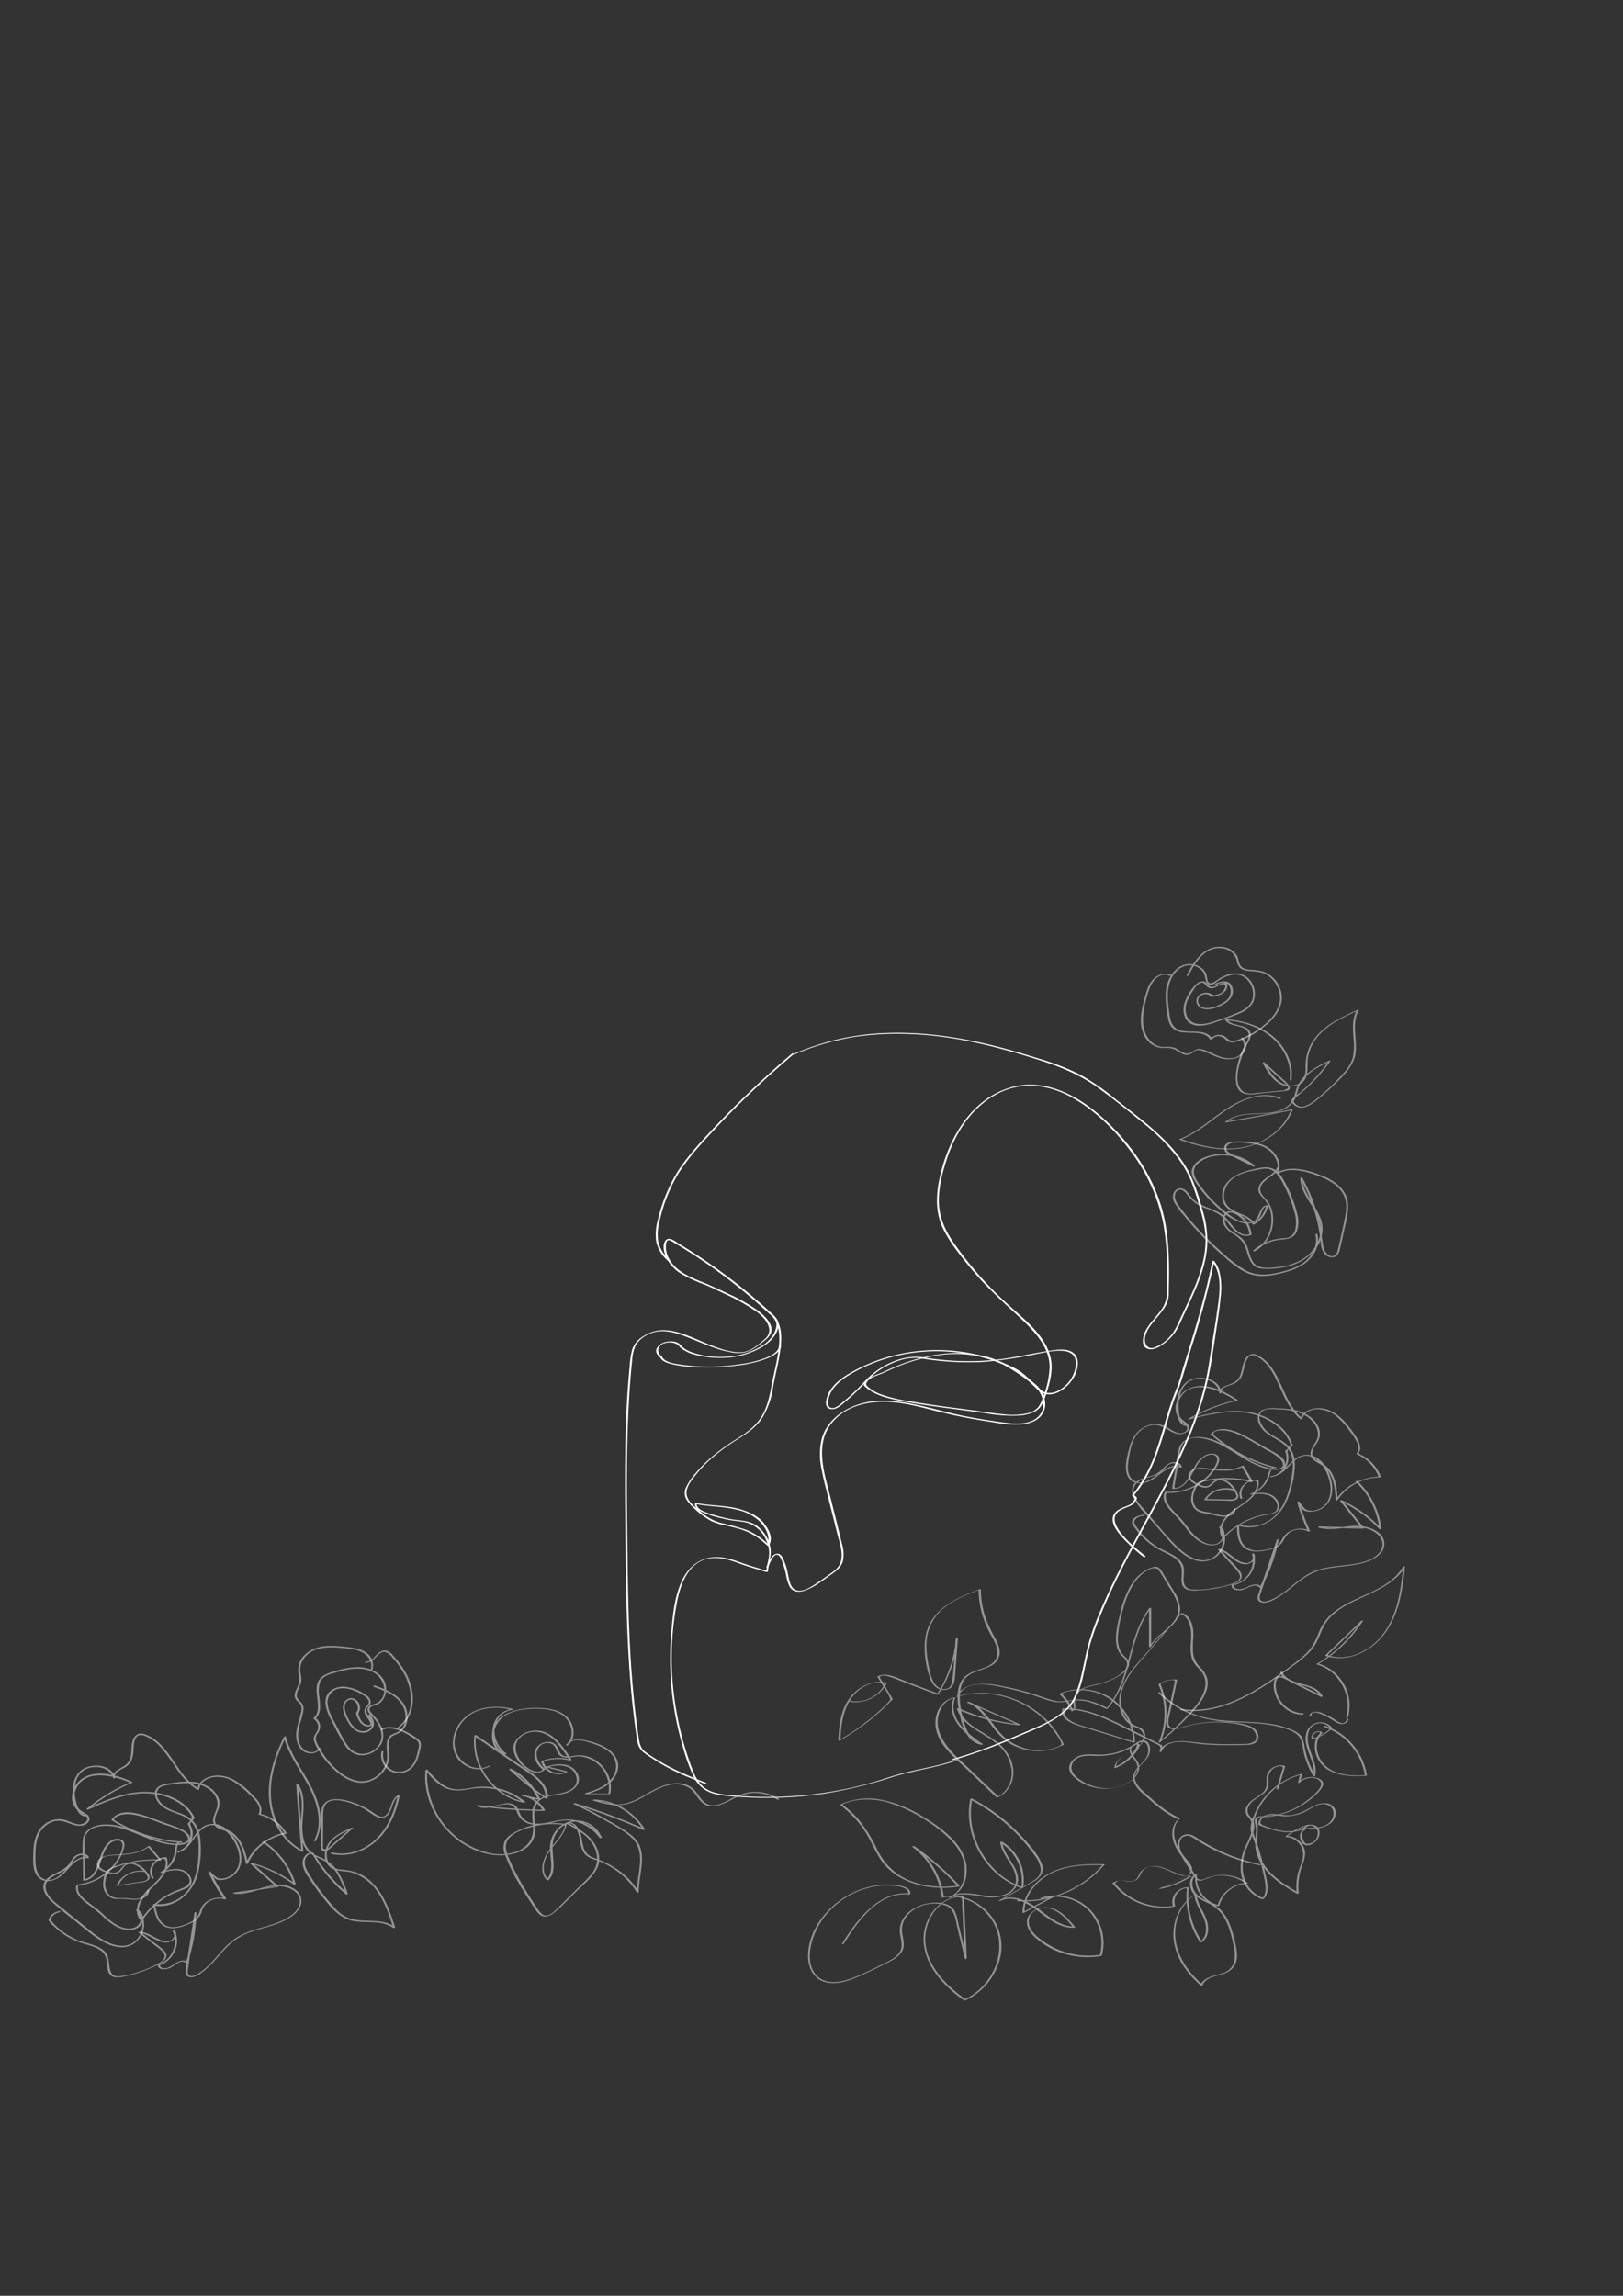 <svg id="Lager_1" data-name="Lager 1" xmlns="http://www.w3.org/2000/svg" viewBox="0 0 595.28 841.89"><rect x="0" y="0" width="595.28" height="841.89" fill="#333333" stroke="none"/><defs><style>.cls-1{opacity:0.48;}.cls-2{fill:#fff;}</style></defs><g class="cls-1"><path class="cls-2" d="M468.37,428.14c-1.31,3.24-6,3.86-6.73,7.47-.36,1.73.82,2.83,1.88,4a10.69,10.69,0,0,1,2.15,3.63c1.93,5.54-.36,12.57-5.78,15.19l.44.25a17,17,0,0,1,10.19-4.17c2.27-.15,4.24-.75,5.15-3a11.28,11.28,0,0,0,0-6.85,44.91,44.91,0,0,0-3.57-9.49c-1.22-2.39-2.7-5.57-5.36-6.66-2.49-1-5.69,0-8.19.58-4.82,1.13-10.47,4-10.31,9.8.18,6.49,8.57,5.54,11.24,10.12.11.17.45.05.57,0a10.86,10.86,0,0,0,5.12-6.81c0-.12-.14-.19-.24-.19-3.29-.11-2.67,5-5.46,6-4,1.44-8.59-2.42-11.37-4.76a46.2,46.2,0,0,1-8.81-9.86c-1.46-2.22-2.15-4.5-.07-6.58a11.77,11.77,0,0,1,6.36-2.91,17.23,17.23,0,0,1,14,3.81l.62-.34-5-2.45a27.3,27.3,0,0,1-4.46-2.31c-1.77-1.36-.77-3.05,1.1-3.48a17.54,17.54,0,0,1,4.8,0c3.27.21,6.8.83,9.3,3.13,2.16,2,3.45,5.14,2.27,8-.14.34.43.24.58.15,4.55-2.72,10.79-.71,15.37,1.05,4.09,1.57,8.39,4.22,9.37,8.82.62,2.89-.16,5.91-.75,8.74s-1.27,5.93-2,8.88a6.15,6.15,0,0,1-.64,1.91,2,2,0,0,1-2.85.43,4.66,4.66,0,0,1-1.95-3.37c-.49-2.57-.66-5.18-1.2-7.75a61.9,61.9,0,0,0-6.53-17.28c-.11-.2-.7,0-.7.19.15,5.35,4.22,9.26,6.29,13.91a11.46,11.46,0,0,1,.65,8.16,14.09,14.09,0,0,1-5.6,7.33,21.1,21.1,0,0,1-9.49,3.19c-3,.34-7.33,1-9.21-1.91-1.28-2-1.47-4.51-2.55-6.62-1.18-2.29-3.42-3.28-5.39-4.75a5.37,5.37,0,0,1-2.39-3.63c-.28-2,.89-3.63,3.16-2.84a9.47,9.47,0,0,1,5.9,8l.3-.31c-4.57,1.55-7-4.52-9.87-6.83-2.52-2.06-5.82-2.68-8.65-4.19a11,11,0,0,1-3.69-3.29c-.76-1-1.64-2.23-3-2.43a2.7,2.7,0,0,0-2.58,1.08,3.88,3.88,0,0,0,0,4.17,27.76,27.76,0,0,0,3.4,4.62c1.37,1.68,2.78,3.32,4.25,4.93a118.09,118.09,0,0,0,8.94,8.82c2.93,2.59,6,5.43,9.56,7.15s7.48,1.54,11.32.71,8.08-2,11.21-4.69c2.85-2.42,4.66-6.23,3.71-10-.07-.29-.8-.1-.72.19.88,3.48-.7,7-3.29,9.37-2.78,2.5-6.52,3.62-10.09,4.46-4.33,1-8.5,1.31-12.5-.93a51.74,51.74,0,0,1-8.86-6.89,113.88,113.88,0,0,1-14.95-16.09c-1-1.36-2.27-3.05-1.72-4.86a1.9,1.9,0,0,1,2.95-1.23,8.2,8.2,0,0,1,1.73,1.89,13.82,13.82,0,0,0,6.4,4.54,31.12,31.12,0,0,1,4.72,2.1,15.37,15.37,0,0,1,4.06,4c1.87,2.37,4.53,4.92,7.81,3.81.15-.05.33-.13.31-.31a9.88,9.88,0,0,0-4.75-7.57c-1.8-1.07-4.76-1.65-5.62.87s1,4.81,3,6.16a15.52,15.52,0,0,1,4,3.15,12.79,12.79,0,0,1,1.79,4.11c.76,2.45,1.66,5.11,4.48,5.7a19.12,19.12,0,0,0,5.07.11,28.85,28.85,0,0,0,5.3-.78c6.12-1.5,12.16-6,12.75-12.77.67-7.57-7.19-12.37-7.4-19.72l-.7.19a61.18,61.18,0,0,1,6.86,19.17c.27,1.52.45,3,.64,4.57a7.29,7.29,0,0,0,1.37,4c1.09,1.23,3.18,1.76,4.51.58a5.18,5.18,0,0,0,1.24-2.88q.68-2.87,1.29-5.75c.7-3.22,1.7-6.6,1.58-9.92-.2-5.4-4.53-8.69-9.15-10.59-5.06-2.08-11.92-4.21-17-1.17l.58.15c1.33-3.21-.25-6.71-2.84-8.8-3-2.41-7.13-2.77-10.83-2.9-1.76-.05-6.47-.19-6.19,2.72.16,1.7,2.37,2.44,3.65,3.07l6.92,3.41c.17.08.87-.12.62-.34A17.92,17.92,0,0,0,448,423.16c-3.67.12-9.12,1.44-10.66,5.26-.9,2.25.59,4.3,1.83,6.08a45.82,45.82,0,0,0,5.17,6.2c3.09,3.11,7,6.72,11.37,7.73a6.17,6.17,0,0,0,5.05-.65,5.07,5.07,0,0,0,1.6-2.26c.4-.95.9-3.13,2.27-3.09l-.23-.19a10.27,10.27,0,0,1-4.85,6.46h.56c-2.21-3.79-7.55-3.44-10.11-6.83-1.6-2.11-1.23-5,0-7.18,1.51-2.58,4.24-4,7-4.78,1.23-.36,2.48-.62,3.74-.86,1.83-.35,3.9-.89,5.66,0,2.47,1.22,3.91,4.39,5.07,6.72a44.88,44.88,0,0,1,3.15,8.24,12.86,12.86,0,0,1,.43,6.95,4,4,0,0,1-3.72,3.08,29.83,29.83,0,0,0-4.2.56,18,18,0,0,0-7.49,4c-.3.27.28.34.45.26,5-2.43,7.59-8.31,6.71-13.72a11.49,11.49,0,0,0-1.32-3.82c-.82-1.46-2.35-2.48-3-4-1.08-2.44,1.43-4.36,3.17-5.58a8.26,8.26,0,0,0,3.33-3.5c.14-.35-.58-.29-.69,0Z"/></g><g class="cls-1"><path class="cls-2" d="M446.08,361.11c1.17-.55,2.61-1.23,3.86-.49a3,3,0,0,1,1.21,1.58,4.21,4.21,0,0,1-.8,4.14c-1.86,2.22-9.6,5.55-10.85,1.29-.53-1.79,1.26-3.2,2.93-3.06a2.47,2.47,0,0,1,1.2.39c.19.13.38.45.58.54.41.18,1-.06,1.45-.14,2.22-.41,5.38-2.09,4.19-4.86a.26.26,0,0,0-.24-.15,6,6,0,0,0-2.42.57c-1.31.57-2.83,1.7-4,.32-.58-.66-1-1.32-1.91-1.4a3.48,3.48,0,0,0-2.45,1,16.26,16.26,0,0,0-4.07,6.21,7.62,7.62,0,0,0,0,6.24c2.27,4.4,8,2.68,11.65,1.37,2.84-1,5.78-1.92,8.54-3.17a9.09,9.09,0,0,0,4.74-4.1,7.86,7.86,0,0,0-2.77-9.38,7.23,7.23,0,0,0-5.56-.89,13.09,13.09,0,0,0-3.58,1.38c-1,.53-3.74,3-4.6,1.62-.52-.82-.37-2-.73-2.88a5.19,5.19,0,0,0-1.59-2.14,7.1,7.1,0,0,0-5.36-1.52c-4.34.53-7.06,4.85-7.74,8.83-.57,3.39,0,6.9.5,10.25.35,2.22,1.06,4.31,3.24,5.31,3.71,1.7,9.83-.68,12.38,3.2.12.2.51.08.63-.06a3.14,3.14,0,0,1,2.8-1.12,4.73,4.73,0,0,1,2.44,1.45,3.25,3.25,0,0,0,3,.71,25.7,25.7,0,0,0,8.59-3.94c4.53-3,9.74-7.94,8.69-13.94a10.64,10.64,0,0,0-3.74-6.33c-2.1-1.73-4.39-2.12-7-2.28-1.47-.08-3.24-.18-4.22-1.46-.85-1.11-.74-2.69-1.46-3.89a7,7,0,0,0-5.34-3.07c-6.52-.72-10.45,5.31-13,10.38-.17.35.56.32.69.06,2.42-4.77,6.14-10.83,12.37-9.91a6,6,0,0,1,5.24,4.42,4.87,4.87,0,0,0,1.33,2.81,5.26,5.26,0,0,0,2.78,1c2.62.35,5,.15,7.3,1.7a10.41,10.41,0,0,1,4.32,6.4c1.29,6.13-4.26,11.17-8.92,14.12a29.52,29.52,0,0,1-4.78,2.45,14.12,14.12,0,0,1-2.88,1c-1.55.24-2.06-.47-3.1-1.31a4.11,4.11,0,0,0-5.65.57l.63-.07c-2.57-3.91-8.38-1.77-12.13-3.15-3.29-1.21-3.43-5-3.82-8-.48-3.63-.66-7.5,1-10.87,1.41-2.88,4.22-5.34,7.62-4.79a6.27,6.27,0,0,1,3.59,1.87c1,1.06,1.08,2.23,1.38,3.56.21.9.66,1.69,1.69,1.69,1.18,0,2.27-1.14,3.2-1.72,2.89-1.83,6.78-3.16,9.74-.75a7.77,7.77,0,0,1,2.7,6.74c-.39,3.31-3.27,5-6.12,6.13a89.9,89.9,0,0,1-10.15,3.58c-3.2.82-7.06.57-8.17-3.13-1-3.41,1-6.65,2.84-9.34a6.77,6.77,0,0,1,1.91-2c1.59-1,2.07.47,3,1.25a2.46,2.46,0,0,0,2.21.38c1.18-.29,2.21-1.21,3.41-1.39s1,1.06.6,1.85a4.09,4.09,0,0,1-3,2,1.8,1.8,0,0,1-1.85-.24,3.2,3.2,0,0,0-1-.42,4.11,4.11,0,0,0-2.71.38,2.79,2.79,0,0,0-.3,5c2.51,1.6,6.59-.06,8.89-1.43,2.13-1.27,3.73-3.53,2.83-6.08-1-2.85-3.89-2.33-6.1-1.29-.45.21,0,.56.31.39Z"/></g><g class="cls-1"><path class="cls-2" d="M429.6,357.54a5.74,5.74,0,0,0-5.55.69c-2.16,1.45-3.15,4-3.83,6.37-1.49,5.3-3.29,11.86.43,16.67a7.47,7.47,0,0,0,5.5,3c1.81.09,3.48-.15,5.12.78a14,14,0,0,0,3.08,1.67,3.19,3.19,0,0,0,2-.08,4.85,4.85,0,0,0,1.08-.63,5.49,5.49,0,0,1,1.11-.82,4.35,4.35,0,0,1,2.68.23c2.73,1,5.26,2.59,8.2,2.94,2.19.26,4.79-.15,6.34-1.86s1.79-4.34.11-5.93c-.16-.15-.84.12-.68.26a4.11,4.11,0,0,1,.11,5.46c-1.8,2.29-5.24,2-7.71,1.21s-4.56-2.28-7-2.77c-1.65-.33-2.43.4-3.73,1.21-2.47,1.53-4.38-1.42-6.7-1.9a16.57,16.57,0,0,0-3.23-.11,6.54,6.54,0,0,1-3.71-1.16c-4.05-2.8-4.45-8.06-3.65-12.49a41.66,41.66,0,0,1,2.12-8c1.14-2.86,3.95-6,7.34-4.43.18.08.85-.2.59-.32Z"/></g><g class="cls-1"><path class="cls-2" d="M473.69,396c.76-5.94-2-11.8-6.44-15.68-4.79-4.18-11.14-6-17.36-6.59-.1,0-.71.1-.57.3,1.91,2.66,5.91,1.62,8,3.86,1.79,1.91-.38,4.55-1.25,6.36a30,30,0,0,0-2.44,7.49c-.59,3.23-1,8.63,3.27,9.43,2.32.44,4.95-.19,7.27-.41l4.08-.39a34,34,0,0,0,3.64-.37c2.6-.58.13-2.91-.85-3.8l-7.26-6.61c-.11-.11-.79.07-.7.23,1.69,3,3.58,6.32,6.8,7.84a7.71,7.71,0,0,0,7.27-.31c3.24-2.13,2.08-6.31,2.57-9.55a17.27,17.27,0,0,1,5.66-9.8c3.67-3.38,8.33-5.45,12.83-7.47h-.57c-1.94,3.42-1.38,7.39-1.15,11.14a19.1,19.1,0,0,1-.38,6.4,15.09,15.09,0,0,1-3.64,5.8,76.46,76.46,0,0,1-10.42,9.77c-1.95,1.51-5,3.42-7.07,1a2.29,2.29,0,0,1-.6-1.35c.08-.48.76-.83,1.1-1.09.86-.66,1.69-1.34,2.51-2.05a60.58,60.58,0,0,0,10-11.09c.17-.25-.48-.09-.55-.06a36.25,36.25,0,0,0-7.83,4.56A13.84,13.84,0,0,0,475,401a8.57,8.57,0,0,1-2.46,4.33A10.86,10.86,0,0,1,468,407.6c-3.19.81-6.48.59-9.74.83s-6.37.89-8.85,3c-.21.17.08.21.22.18q12.11-2,24.14-4.47l-.29-.1c-2.48,6.61-8.51,11.23-15.19,13.1-8.32,2.32-17.19.44-25.1-2.48l-.17.26c6-2.34,10.81-6.66,16-10.31,5.77-4,13.21-7.49,20.23-4.63.18.07.83-.21.59-.31-6.2-2.52-13.06-.27-18.52,3-6.34,3.8-11.59,9.31-18.58,12-.07,0-.36.18-.16.26,8.24,3,17.48,4.88,26.11,2.34,6.78-2,12.95-6.63,15.48-13.39.06-.13-.25-.1-.29-.09q-12,2.43-24.15,4.47l.22.18c5.13-4.32,12.58-2,18.6-3.73a10.36,10.36,0,0,0,5.93-3.84c1-1.43,1.22-3.12,1.76-4.72a11.35,11.35,0,0,1,2.45-4.1c2.5-2.71,5.92-4.36,9.21-5.9l-.55-.05a59.62,59.62,0,0,1-10.57,11.58,22.58,22.58,0,0,0-2.85,2.25c-.44.52-.2,1.16.21,1.74a4.06,4.06,0,0,0,4.26,1.34c2.11-.47,3.84-2,5.47-3.31q2.91-2.36,5.58-5c3.42-3.36,7.34-7,7.81-12s-1.54-10.61,1.13-15.32c.11-.19-.53,0-.57,0-6.22,2.79-12.84,5.85-16.59,11.84a16.5,16.5,0,0,0-2.36,9.14c0,1.87-.12,3.88-1.49,5.3a5.74,5.74,0,0,1-5.52,1.18c-3.93-1-6.17-4.95-8-8.23l-.7.23,5.62,5.12c.9.82,1.87,1.6,2.72,2.48.26.28,1,1,.91,1.43s-1.28.87-1.65,1-.65.06-1,.09l-7.68.74c-2.23.21-5.09.9-6.78-1-2.62-2.91-1.06-8.43,0-11.66a39.34,39.34,0,0,1,2.76-6.18c.69-1.35,1.15-3,0-4.19-2.12-2.25-6.11-1.22-8-3.87l-.57.29c6.15.56,12.41,2.39,17.14,6.52,4.38,3.84,7.15,9.65,6.4,15.53,0,.22.69.08.72-.11Z"/></g><g class="cls-1"><path class="cls-2" d="M453.21,546.31c-4-1.42-9.15-.25-11.44,3.58-.09.14.07.25.2.25l7,.12c1.35,0,3.25.36,4.49-.37s.64-2.13,0-3.14a9,9,0,0,0-3.74-3.84,4.68,4.68,0,0,0-3.84-.17,5.34,5.34,0,0,0-1.5,1.13,4.25,4.25,0,0,1-1.29,1,3.43,3.43,0,0,1-2.38-.16c-1.66-.61-5.09-2.16-3.86-4.45s4.61-1.52,6.68-1.31c4.12.43,8.57.87,12.38-1.11l-.48,0,3.32,5.64.55-.37A41.29,41.29,0,0,0,448.29,542a39.8,39.8,0,0,0-5.55.64c-1.32.26-3,.45-3.92,1.54a10.11,10.11,0,0,0-1.8,4.2,5.74,5.74,0,0,0,.58,4.08,4.87,4.87,0,0,0,3.47,2.31c1.81.34,3.58.68,5.37,1.11,2.24.54,6.5.63,6.77-2.57,0-.33-.7-.21-.73.08-.17,2.09-2.58,2.54-4.29,2.32s-3.3-.88-5-1.14-3.64-.44-4.77-2.14a5.71,5.71,0,0,1-.48-4.89,14.52,14.52,0,0,1,1-2.45,3.48,3.48,0,0,1,2.66-1.76,35.62,35.62,0,0,1,5.53-.81,40,40,0,0,1,11.79,1c.19,0,.72-.09.55-.37l-3.32-5.64c-.09-.13-.38-.08-.49,0-3.69,1.92-8,1.4-12,1-2.35-.24-7.12-.9-7.7,2.49-.25,1.47,1,2.49,2.16,3.14s2.82,1.55,4.33,1.39,2.15-1.27,3.24-2.08c2.18-1.59,4.84.34,6.17,2.11a8.48,8.48,0,0,1,1.6,2.75c.28,1.13-.87,1.5-1.76,1.52-.59,0-1.19,0-1.78,0l-7.69-.12.21.25c2.1-3.5,6.65-4.47,10.33-3.18.27.09.85-.29.43-.44Z"/></g><g class="cls-1"><path class="cls-2" d="M455.67,549.3a4.36,4.36,0,0,1,.54-4.24,4.92,4.92,0,0,1,1.92-1.61c.69-.32,2.52-.91,2.81.14.38,1.4-.5,3.19-1.3,4.28a15.57,15.57,0,0,1-3.27,3.11c-2.36,1.76-5,3.11-6.89,5.41s-2.83,5-1.21,7.66c.12.21.57,0,.69-.1a27,27,0,0,1,9.05-6.46,30,30,0,0,1,5.31-1.73c1.48-.33,3.2-.35,4.54-1.13,2.19-1.29,1.38-4-.18-5.5-2.32-2.17-6-1.76-8.84-1.41l.08.29a11.41,11.41,0,0,0,5.14-3.73,10.2,10.2,0,0,0,1.45-2.7c.28-.77.68-3.77,2-3.18l.58-.32a54.51,54.51,0,0,1-21.07-10.37c-.47-.38-2.11-1.43-2-2,.18-1,2.23-1.2,3.05-1.22a14.21,14.21,0,0,1,5.54,1.29c3.88,1.61,7.48,4,11.12,6.07a18.59,18.59,0,0,1,4.82,3.23c.51.56,1.22,1.51,1,2.35s-1.44,1.23-2.16,1.23a12,12,0,0,1-1.69-.12,26.34,26.34,0,0,1-9.69-3.88c-5.34-3.16-10.93-7.59-17.43-7.69-3,0-6.18,1-7.16,4.17a51.39,51.39,0,0,0-1.24,7l-1.27,7.72c0,.11.14.12.21.12,5,.19,6.65-5,8.85-8.54a11.43,11.43,0,0,1,2.44-2.92c1.24-1,4-1.91,4.87,0,.7,1.57-1.21,4.06-2.11,5.24a17.63,17.63,0,0,1-3.71,3.61,20,20,0,0,1-12.69,3.67c-.19,0-.5,0-.59.23-1.51,3.18,1.77,6.27,3.77,8.35a56.94,56.94,0,0,1,4,4.73,20.4,20.4,0,0,0,4.17,4.38c2.23,1.59,5.65,2.8,8.18,1.14,2.06-1.36,2.61-4.45.52-6-.15-.11-.84,0-.68.27a7.71,7.71,0,0,1-1.64,10.57c-4.48,3.52-10,0-13.45-3.27-4.22-4.08-7.91-8.8-11.78-13.22-1.75-2-4-4.23-4.42-7s1.62-4.21,3.92-5c1.9-.64,4-1,5.66-2.18,1.17-.8,1.95-2,3.08-2.86s3.66-.93,4.21.85l.65-.26c-2.59-.76-5,.23-7.15,1.71-2.92,2-6.87,6-10.6,3.26-2.59-1.92-2-5.54-1.55-8.28.61-3.47,1.42-7.35,4.18-9.79a8.15,8.15,0,0,1,5.21-2.11c2.17,0,3.84,1.11,5.65,2.15s4,1.78,6,.45a1.9,1.9,0,0,0,1-1.9c-.27-1.39-2-2.06-2.82-3a6.31,6.31,0,0,1-.8-6.78c3.82-8.7,15.26-3.62,20.79.18l.3-.28a62.77,62.77,0,0,0-17.73,6.92c-.35.2.05.29.26.23,8.07-2,16.78-4.17,25-1.48a22.22,22.22,0,0,1,8.41,4.9,15.31,15.31,0,0,1,2.92,3.77,7.2,7.2,0,0,1,.86,2c.17,1-1.14,1.65-1.88,2.26,0,0-.1.08-.08.13a6.74,6.74,0,0,1-5.11,9.22c-.32,0-.63.39-.12.34a9.69,9.69,0,0,0,5.59-2.93c1.8-1.69,3.52-4,6-4.71,3.57-1,6.67,2,8.26,4.83,1.74,3.13,2.8,7.31,1.45,10.76a7,7,0,0,1-4.61,4.12,5.57,5.57,0,0,1-3.54-.07c-1.06-.51-2-2.11-2.74-3-.11-.14-.75,0-.7.23a66.65,66.65,0,0,0,3.92,10.68l.65-.26a8.36,8.36,0,0,0-6.89,0,6.3,6.3,0,0,0-2.64,2.15c-1.06,1.55-1.46,3.12-3.37,3.91a19,19,0,0,1-5.17,1.18,7,7,0,0,1-5.56-1.43c-2.19-2-2.32-5.27-2.26-8l-.66.25c6.8,2.34,14-1.35,17.33-7.4a34.17,34.17,0,0,0,3.49-11.57c.54-3.58.45-7.47-2.23-10.23s-6.71-3.63-9-6.68c-1-1.3-1.92-3.31-1.23-4.94,1-2.4,4.67-1.8,6.78-1.72,4.39.17,9.21.85,12.31,4.3a7.5,7.5,0,0,1,2.12,4.9c0,2-1.38,3.43-2.22,5.09s-.74,3.37.91,4.52,3.48,1.79,4.79,3.45c2.44,3.08,2.82,7.3,3,11.08,0,.21.63,0,.69-.11a18.93,18.93,0,0,1,15.39-8.29c.1,0,.59-.09.52-.27a15.47,15.47,0,0,0-6.24-7.47c-.39-.24-1.68-.7-1.8-1.09s.46-1.28.48-1.76a8.12,8.12,0,0,0-1.72-4.56c-3.23-4.93-7.89-10.78-14.46-10.18-2.45.23-5,1.37-5.81,3.87l.7-.19c-6.06-5-7.08-13.3-11.74-19.29a13.54,13.54,0,0,0-4-3.5c-1.25-.7-2.22-1.16-3.57-.48-2.64,1.33-2.49,5.25-3.51,7.64-.94,2.21-2.77,2.76-4.85,3.55-1.33.51-2.9,1.21-2.74,2.87l.73-.19c-.55-5.49-8.7-6.88-12.52-4.09-2.76,2-3.82,5.43-3.88,8.72,0,2.62.31,7.55,3.85,7.64.24,0,.78-.34.29-.35-3.16-.09-3.43-5-3.42-7.3,0-3,.86-6.17,3.18-8.2,3.51-3.07,11.25-1.42,11.77,3.77,0,.19.75.05.73-.19-.19-1.94,2.22-2.41,3.63-2.93a6.5,6.5,0,0,0,3.22-2.08c1.69-2.3,1.24-5.57,3-7.83a1.89,1.89,0,0,1,2.33-.83,10.82,10.82,0,0,1,2.32,1.31,15,15,0,0,1,3.28,3.42c2,2.87,3.32,6.19,4.8,9.36,1.61,3.43,3.47,6.8,6.43,9.25a.57.57,0,0,0,.7-.19c.79-2.46,3.32-3.45,5.74-3.44a11.21,11.21,0,0,1,7.12,2.93,31.29,31.29,0,0,1,5,5.73c1.42,2,3.94,5.26,2,7.66-.05.07,0,.12,0,.15a15.58,15.58,0,0,1,8.2,8.46l.51-.27c-6.43.2-12.79,3.17-16.35,8.66l.69-.11c-.13-3.35-.46-6.92-2.17-9.89a9.61,9.61,0,0,0-3.39-3.46c-1.58-.94-4-1.72-3.67-4,.23-1.84,1.76-3.28,2.42-5a5.68,5.68,0,0,0-.29-4.51c-1.6-3.37-5-5.24-8.54-6a34.49,34.49,0,0,0-6.33-.64,13.55,13.55,0,0,0-5,.34c-3,1.08-2.63,4.31-1.13,6.54,2.17,3.24,6.3,4.22,9,6.83,3.24,3.1,2.95,7.62,2.22,11.68-.83,4.67-2.13,9.5-5.3,13.16a13.1,13.1,0,0,1-14,4c-.17-.06-.65,0-.66.26-.06,2.64.07,5.68,2,7.74,2.07,2.25,5.31,2.14,8.08,1.6,2.47-.47,5.26-1,6.66-3.29,1-1.68,1.69-3.18,3.65-4a7.26,7.26,0,0,1,5.69.25c.11.05.75,0,.65-.26a66.15,66.15,0,0,1-3.91-10.67l-.7.23L477,552.4a8.15,8.15,0,0,0,1.22,1.44,4.94,4.94,0,0,0,2.24.48,8.16,8.16,0,0,0,4.16-1c3.55-1.93,4.53-5.89,3.81-9.65s-2.66-7.73-6.09-9.48a7,7,0,0,0-7.47.93c-2.81,2.11-4.9,5.81-8.69,6.2l-.12.34a7.59,7.59,0,0,0,5.56-3.66,7,7,0,0,0,.95-3.61,16.57,16.57,0,0,0-.31-1.87c-.15-1,1.06-1.6,1.83-2.23a.14.14,0,0,0,.08-.13c-1.78-6.33-8.05-10.37-14.12-11.92-8-2-16.27,0-24,2l.26.23a61.84,61.84,0,0,1,17.37-6.78s.45-.18.3-.29c-5-3.41-12.51-7.15-18.46-3.89a8.56,8.56,0,0,0-4.21,5.57,6.38,6.38,0,0,0,2.58,6.58c.66.52,1.5,1.13,1.52,2.06,0,1.25-1.35,1.83-2.43,1.85-2,0-3.63-1.5-5.29-2.37a8.58,8.58,0,0,0-8.07.16c-3,1.59-4.59,4.55-5.44,7.74-.77,2.86-1.78,6.67-.81,9.61,1.09,3.27,4.61,3.82,7.5,2.77,4-1.47,7.28-6.74,12-5.35.12,0,.73,0,.65-.26-.55-1.78-3-2-4.45-1.35a9.06,9.06,0,0,0-2.78,2.3,9.63,9.63,0,0,1-4.2,2.43c-1.95.61-4.24,1-5.74,2.53-2,2-1.08,4.85.29,7,2,3.09,4.8,5.78,7.23,8.55s4.63,5.49,7.16,8c3.43,3.44,8.52,6.8,13.49,4.5,4.45-2.07,6.41-7.87,3.38-11.92l-.68.27c2.4,1.81,1.18,5.73-1.75,6.13-3.43.46-6.52-2.2-8.56-4.64-1-1.22-1.93-2.51-2.94-3.74s-2.07-2.24-3.11-3.36c-1.77-1.9-4.23-4.57-2.92-7.34l-.59.23a21.72,21.72,0,0,0,12.83-3.34,18.46,18.46,0,0,0,4.91-4.58c.93-1.28,2.93-4,1.74-5.52-.94-1.23-3-1.09-4.28-.58a8.61,8.61,0,0,0-3.54,3c-1.94,2.69-3,6.77-5.93,8.56a4.09,4.09,0,0,1-1.43.55,2.11,2.11,0,0,1-.66.06h-.26a4.11,4.11,0,0,1,.1-.85c.23-1.61.53-3.21.79-4.82l.79-4.83a23.2,23.2,0,0,1,.9-4.46c2.25-6,11-2.66,14.9-.6,4.36,2.28,8.29,5.35,12.83,7.31a18.63,18.63,0,0,0,6.64,1.64c1.34,0,3.55-.2,3.66-2,.17-2.49-3.53-4.14-5.25-5.12-3-1.69-5.91-3.43-8.91-5.06-3.72-2-9.51-4.5-13.15-1a.08.08,0,0,0,0,.12,54.71,54.71,0,0,0,23.54,12.46c.15,0,.87-.19.58-.32-1.94-.84-2.73,1.53-3.11,2.93a10.22,10.22,0,0,1-6.36,6.76c-.32.12-.24.33.08.29,3.21-.39,7.53-.7,9.3,2.68a2.94,2.94,0,0,1-.08,3.31c-1.11,1.25-3.75,1.17-5.31,1.55A28.68,28.68,0,0,0,448.3,564l.69-.1c-3.07-5,2.67-9.23,6.3-11.65,3.15-2.11,7-5,6.29-9.33,0,0-.09-.07-.13-.07-3.76-.75-8.08,2.67-6.5,6.68.08.22.8,0,.72-.19Z"/></g><g class="cls-1"><path class="cls-2" d="M419.66,555.51c-1.52,0-4,.73-4.48,2.46-.21.79.77,1.87,1.23,2.52a25.53,25.53,0,0,0,2.63,3.15,26.58,26.58,0,0,0,6.4,4.79c2.14,1.16,4.55,2.05,6.35,3.76,2,1.92,1.71,4.11,1.57,6.66-.11,1.95.42,3.69,2.52,4.2a13.63,13.63,0,0,0,3.88.12q2.14-.1,4.26-.39a40.5,40.5,0,0,0,8.56-2c2.11-.78,3.82-2.33,2.22-4.57a43.65,43.65,0,0,0-3.41-3.8l-3.95-4.34-.57.32c3.66.9,5.84,5,9.75,5.23,2,.11,4.68-1.72,3.31-3.91-.11-.17-.76,0-.7.23a9,9,0,0,1-7.15,11.11c-.15,0-.42.1-.42.29,0,1.69,2.16,1.92,3.44,1.78,2.17-.23,5.06-3,6.91-.89.13.14.59,0,.67-.14A60.4,60.4,0,0,0,469,564.57c.05-.26-.65-.11-.72.1L464,577.31l-2.12,6.32c-.41,1.23-1.27,3,.31,3.81,2.24,1.08,5.61-1.09,7.41-2.24,2.74-1.74,5.14-4,7.76-5.9A23.2,23.2,0,0,1,487.86,575c3.46-.55,7-.7,10.4-1.43,2.85-.6,6-1.64,8-3.85a5,5,0,0,0,.18-6.91c-2-2.16-5.18-3.09-8-3.25-4.85-.26-9.57,1.73-14.37.22l-.44.36,16.1.43c.12,0,.64-.13.48-.33l-8-10.07-.63.3a47.72,47.72,0,0,1,14.35,10.26c.15.16.73,0,.7-.23a28.59,28.59,0,0,0-8.7-17.36c-.17-.17-.85.1-.68.27a28.44,28.44,0,0,1,8.66,17.28l.7-.23a48,48,0,0,0-14.45-10.32c-.14-.07-.81.07-.63.3l8,10.07.48-.33-16.1-.42c-.1,0-.74.26-.43.36,6.43,2,13.16-1.88,19.45,1,2.42,1.11,4.76,3.37,4,6.28-.9,3.4-4.94,5-8,5.68-5.94,1.43-12.34.86-17.95,3.57s-9.36,7.78-15,10.08c-.93.38-2.18.88-3.17.41-1.37-.67-.59-2.3-.24-3.34l2.19-6.56L469,564.57l-.72.1A60.08,60.08,0,0,1,462,582.09l.67-.14c-1.2-1.38-3.14-.89-4.62-.28a8.3,8.3,0,0,1-3.33,1.1c-1.07,0-2.35-.38-2.34-1.63l-.42.29c5.43-.92,9.5-6.15,8-11.68l-.7.23c1,1.53-.42,3.16-2,3.21a7.16,7.16,0,0,1-4.35-1.82c-1.77-1.32-3.35-2.81-5.55-3.35-.11,0-.75.12-.56.32l5.44,6a11.44,11.44,0,0,1,2.38,3c.65,1.57-.63,2.56-1.95,3.12a32.94,32.94,0,0,1-7.59,1.88,31,31,0,0,1-8,.52c-2.83-.32-3.12-2.51-2.92-4.86.14-1.65.29-3.29-.62-4.76-2-3.22-6.51-4.29-9.52-6.28a26.53,26.53,0,0,1-5.35-4.68,23.48,23.48,0,0,1-2.21-3c-.49-.77-.67-1.42,0-2.15a3.86,3.86,0,0,1,2.95-1.21c.26,0,.77-.38.29-.38Z"/></g><g class="cls-1"><path class="cls-2" d="M478.64,671.1c.53-2.63,4.18-1.72,4.64.5a4,4,0,0,1-.72,3,3,3,0,0,1-2.21,1.38c-1,.22-1.23.38-1.88-.38a3.4,3.4,0,0,1-.59-1.11c-.3-.9-.54-2.36.21-3.12,1-1,3.18-.71,4.52-.86a9.71,9.71,0,0,0,5.41-1.9,5.06,5.06,0,0,0,1.88-4.32,3.72,3.72,0,0,0-3.57-3,8.69,8.69,0,0,0-4.94,1.23c-2.69,1.42-5.1,2.87-8.23,3.14-2.77.24-5.7-.94-8.42-.18-1.71.47-3.3,1.79-3.21,3.69,0,0,0,.05.07.05,5.83,2.28,13.11,4.63,18.53.07.25-.2-.2-.2-.32-.16a22.2,22.2,0,0,0-8.29,4.33c-.16.13,0,.19.14.19a6.53,6.53,0,0,1,6.08,8.22c-.55,2-1.49,3.94-1.89,6a21.73,21.73,0,0,0-.22,6.49l.7-.23c-4.77-2.82-9.78-5.79-12.82-10.58a14.65,14.65,0,0,1-2.38-7.21c-.11-2.86.53-5.59-.08-8.43-.43-2,2.28-1.52,3.47-1.62a27.82,27.82,0,0,0,3.4-.48A29.42,29.42,0,0,0,480.44,660c1.63-1.32,3.72-3,4.64-4.92,1.1-2.28-1.93-3.34-3.68-3.42a7,7,0,0,0-5.29,2l.69-.07.79-3c.05-.17-.34-.1-.39-.08a25.88,25.88,0,0,0-15.07,10.93,24.24,24.24,0,0,0-2.24,4.32,12.57,12.57,0,0,0-1.22,5,9.54,9.54,0,0,0,.78,2.82c.4,1.13.79,2.25,1.16,3.39.68,2.11,1.3,4.25,1.86,6.4s1.16,4.59,1.54,6.91c.33,2.07.4,4.37-1.14,6l.63-.17a11.53,11.53,0,0,1-7.54-9.33,16.23,16.23,0,0,1,.7-7.54c.71-2.19,1.92-4.17,2.72-6.33.66-1.78,1.11-3.87.1-5.61-.49-.85-1.39-1.43-1.74-2.35a3.61,3.61,0,0,1,.83-3.48c1.27-1.66,3.28-2.42,4.84-3.74a5.08,5.08,0,0,0,1.86-4.68,4.89,4.89,0,0,1,.81-3.55,4.37,4.37,0,0,1,3.79-1.8c1.11.11.46,1.21.24,1.94l-.54,1.84-1.36,4.61c-.06.18.66.09.72-.12l2.44-8.29s0-.08-.06-.1c-2.74-.84-6.19.88-6.75,3.81a30.67,30.67,0,0,0,0,3.18,4.5,4.5,0,0,1-1.76,3.12c-1.59,1.35-3.59,2.13-4.91,3.81-1.14,1.46-1.48,3.13-.24,4.64a5.88,5.88,0,0,1,1.63,2.86,7.56,7.56,0,0,1-.5,3.64c-.76,2.24-2,4.26-2.78,6.5a17,17,0,0,0-.89,7,11.84,11.84,0,0,0,7.79,10.31.7.7,0,0,0,.63-.17c2.21-2.33,1.3-5.86.69-8.66a113,113,0,0,0-3.42-12.39c-.68-2-1.67-3.85-1.3-6a20.12,20.12,0,0,1,1.59-4.75,25.34,25.34,0,0,1,5.74-7.91,24.19,24.19,0,0,1,10.43-5.79l-.4-.09-.79,3c-.06.25.62,0,.69-.08,1.76-1.74,5.65-2.55,7.47-.34,1.56,1.89-2.63,5.19-3.91,6.26a27.84,27.84,0,0,1-13.25,6.17,26.38,26.38,0,0,1-3.44.35,9,9,0,0,0-2.37.16c-1.86.58-.65,2.9-.61,4.3.08,2.5-.5,5-.12,7.48a15.52,15.52,0,0,0,2.58,6.29c3.08,4.55,7.9,7.41,12.53,10.14.14.08.73,0,.7-.23a21.7,21.7,0,0,1,1.22-9.94c.95-2.56,1.79-5,.31-7.5a7,7,0,0,0-5-3.4c-.88-.11-.45-.16.16-.63a20.36,20.36,0,0,1,6.82-3.33l-.32-.16c-3.21,2.7-7.52,2.72-11.4,1.73a44,44,0,0,1-4.71-1.56c-.85-.33-1.41-.76-1-1.72.74-1.69,2.64-2.16,4.33-2.08s3.15.44,4.75.44a16.61,16.61,0,0,0,4.54-.65,18.08,18.08,0,0,0,3.75-1.62c1.69-.94,3.42-2.16,5.42-2.19,4-.06,5,4.08,2.52,6.68-1.48,1.55-3.77,1.86-5.8,2a11,11,0,0,0-3.62.46c-2,.9-1.87,4.14-.33,5.44s4-.06,5-1.32c1.4-1.73,1.56-4.81-1-5.54-1.56-.45-3.76.15-4.12,1.92,0,.21.68.09.72-.11Z"/></g><g class="cls-1"><path class="cls-2" d="M462.57,683.71a67.79,67.79,0,0,1-14.94-4.92,70.11,70.11,0,0,1-6.68-3.57c-1.71-1-3.61-2.78-5.76-2.55a3.54,3.54,0,0,0-2.95,2.25c-.81,2,.14,4.09,1.17,5.84,1.35,2.29,2.78,4.54,4.18,6.81.83,1.35,1.5,2.49,3.26,2,1.46-.42,2.76-1.19,4.28-1.5a14.76,14.76,0,0,1,4.4-.2A15.42,15.42,0,0,1,457,690.7l.58-.26a11.79,11.79,0,0,0-11.08,8.45l.65-.2a10.42,10.42,0,0,1-8.12-11.35c0-.12-.53,0-.57.06-2.77,1.35-2.33,5.08-.59,7.14,1.28,1.53,3.24,2.38,5,3.26a14.39,14.39,0,0,1,5.2,4c2.47,3.23,3.47,7.45,4.33,11.35a13.36,13.36,0,0,1,.27,6.28,6.15,6.15,0,0,1-4.28,4.18c-2.79,1-6.72,1.24-8.07,4.34l.7-.19c-5-4.34-9.28-10.26-9.93-17.06-.58-6.16,2.06-12.81,7.58-16l-.63.1c.37,3.47,2.65,6.14,3.75,9.36.89,2.61.95,6.2-1.65,7.85l.63-.09a31,31,0,0,1-4.79-19.8s-.12,0-.13,0c-3.57-.28-6.95,3.37-5.59,6.92l.43-.22a23,23,0,0,1-18.58-5,20.85,20.85,0,0,1-1.63-1.49c-.26-.26-.51-.53-.76-.81a3.32,3.32,0,0,1-.58-.67l-.23-.29,1.17-.77c1.25-.36,2.91.23,4.22.2a5.17,5.17,0,0,0,2.35-.52c1.16-.62,1.48-1.83,2.12-2.9,2.15-3.61,7.08-1.87,10.06-.52a23.86,23.86,0,0,0,4.83,1.82c.66.14,1.5,0,2.12.2.35.11.31-.13,0,.17a5.19,5.19,0,0,1-1.3.79,27.93,27.93,0,0,1-5.93,2.53,20.94,20.94,0,0,0-2.58.65c.82-.45,1.86-.78,2.73-1.17l5.53-2.47c1-.47,2.43-.93,2.89-2.09.67-1.7-.89-3.44-1.87-4.64a26.61,26.61,0,0,1-3.36-4.81c-1.65-3.22-2-7.53.89-10.17,0,0,.06-.07,0-.09-4.5-2-8.26-5.16-11.87-8.45-1.72-1.57-3.9-3.24-4.54-5.59s.84-4.18,2.33-5.75c1.17-1.23,2.49-2.39,2.92-4.1a4.51,4.51,0,0,0-.58-3.93,2.54,2.54,0,0,0-2.86-.54,10.12,10.12,0,0,0-2.16,1.25,23.46,23.46,0,0,1-3.53,1.89,23.19,23.19,0,0,1-9,1.9c-2.27,0-4.56-.32-6.81.21-3.28.77-6.12,4.12-3.48,7.22,4.83,5.66,15.35,6.71,21.35,2.43,1.66-1.19,3.26-3,3.28-5.19,0-2.52-2.45-3.8-2.91-6.11a2.17,2.17,0,0,1,.28-1.53c.26-.45,1.11-1.43,1.68-.89s-1.08,2.83-1.47,3.35a15.36,15.36,0,0,1-6.65,5l.49,0c.64-4.54,6.6-5.08,9.19-8.12,1.13-1.32,2.18-3.37,1.17-5a4.27,4.27,0,0,0-2.22-1.6,10.13,10.13,0,0,1-3-1.64c-3.25-2.81-3.94-7.79-2.78-11.73,1.46-4.95,5.1-8.86,8.41-12.67l13.56-15.64-.69.19c3,1.1,3.92,4.54,4,7.44.08,3.6-1,7.6,1.17,10.81,1,1.46,2.45,2.55,3.3,4.11a7.32,7.32,0,0,1,.49,5.34c-1,3.82-3.79,6.88-6.42,9.67A104.27,104.27,0,0,1,425,638.86l.69-.1A26.76,26.76,0,0,0,427,621.55a24.7,24.7,0,0,0-.84-2.65c-.15-.42-.59-1.07-.31-1.51s1.52-.76,2-.91a5.81,5.81,0,0,1,2.48-.36c.7.14.58.45.43,1.17l-.73,3.37-1.44,6.73c-.23,1-.46,2.08-.67,3.13a3.32,3.32,0,0,0,.11,2.46,2.87,2.87,0,0,0,2.64,1.11,14.12,14.12,0,0,0,3.9-.81,41.15,41.15,0,0,1,7-1.42,42.52,42.52,0,0,1,13.64.68c1.85.4,4.06.94,5.08,2.7a3.31,3.31,0,0,1,.41,2.4c-.2.88-.45.91-1.36,1.35a5.68,5.68,0,0,1-2.76.53c-4.53.08-9.07.14-13.59-.14-3.82-.23-7.71-1.14-11.55-.76-2.54.26-5.16,1.17-6.22,3.69l.71-.13.39-2.07a0,0,0,0,0,0-.05c-6.11-3.07-12.17-6.27-18.37-9.14-5.57-2.57-11.47-4.63-17.68-4.43-.13,0-.55,0-.6.21-1.22,4.4,5.51,6,8.43,6.88L415.63,639c.12,0,.67-.06.66-.24a19.93,19.93,0,0,0-9.51-16.53,20.53,20.53,0,0,0-18.15-1.17s-.21.09-.13.16a17.25,17.25,0,0,1,4.45,6.26c.05.12.42,0,.49,0,1-.38,1.12-1.2,1-2.21a7.38,7.38,0,0,1,0-2.61,5.35,5.35,0,0,1,1.68-2.5c1.9-1.63,4.47-1.89,6.81-2.47a25.73,25.73,0,0,0,5.11-1.83c2.19-1,7.53-3.79,5.73-7a6.72,6.72,0,0,0-1.31-1.46,7.5,7.5,0,0,1-1.7-2.4,11.29,11.29,0,0,1-.73-4.92,47.5,47.5,0,0,1,2-10.36,31.93,31.93,0,0,1,3.72-8.85,16.14,16.14,0,0,1,3.26-3.73,12.84,12.84,0,0,1,1.95-1.32,6.48,6.48,0,0,1,1.51-.7,4.92,4.92,0,0,1,2,.14,2.72,2.72,0,0,1,.78.9c1.26,1.86,2.35,3.85,3.52,5.77a28.23,28.23,0,0,1,2.94,5.5c2.72,7.93-7.16,10.82-10.2,16.59l.72-.16v-14.2c0-.16-.66.08-.72.16-8.24,10.9-6.65,26.39-15.79,36.75l.66-.15c-3.56-1.69-7.33-3.43-11.37-3.2-2.57.16-5,1-7.58.61a42.73,42.73,0,0,1-6.44-2,102,102,0,0,0-13.64-3.55,28.53,28.53,0,0,0-9.61-.59c-2.87.44-5.69,1.7-6.88,4.52-.06.13.35,0,.38,0,10.62-3.14,22.5.13,30.7,7.41a31.19,31.19,0,0,1,5.49,6.37,11.58,11.58,0,0,1,1.83,3.26c.11.56,0,.69-.54,1a6.76,6.76,0,0,1-.67.29,17,17,0,0,1-3.19.95,19.39,19.39,0,0,1-16.64-4.63c-4.41-4.11-6.87-10.64-12.88-12.81-.18-.07-.75.21-.68.24l19.08,8.31.65-.26a72.86,72.86,0,0,1-22.73-5.9c-.09,0-.76.06-.7.22,2.24,6.43,9.58,8.61,14.42,12.6a14.81,14.81,0,0,1,5.67,10,9.93,9.93,0,0,1-5.27,9.72l.54-.08-10.29-9.78c-3.05-2.91-6.35-5.72-8.87-9.12-2.06-2.79-3.56-6.11-3.16-9.64.39-3.38,2.46-7.09,6.09-7.68l-.29,0c-3,7.7,4.61,13.52,10.17,17.2l.64-.26c-4.39-.79-6.34-5.25-7.33-9.14s-2-9-.41-13c1.76-4.47,6.6-4.57,10.33-6.48a6,6,0,0,0,3.25-3.56c.69-2.38-.46-4.84-1.55-6.9a46,46,0,0,1-3.76-8.38,33.4,33.4,0,0,1-1.37-9.37c0-.11-.46,0-.48,0-8.19,3.06-17.62,7.09-19.65,16.58-1.07,5-.27,10.76,1.32,15.61.67,2,1.86,4,4.05,4.59a4.28,4.28,0,0,0,3.84-.76,4.6,4.6,0,0,0,1.3-2.9c.22-1.57.28-3.19.4-4.77l.81-10.41c0-.08-.71,0-.72.2a44.7,44.7,0,0,1-7,20.4l.7-.19q-6.57-2.43-13.09-5c-2.9-1.12-6.19-2.9-9.28-1.43,0,0-.19.08-.16.14l2.25,3.75a27.2,27.2,0,0,1,2.37,4c.32.86-.23,1.24-.81,1.82s-.93.93-1.4,1.38q-1.49,1.46-3.06,2.82a82.66,82.66,0,0,1-13.49,9.55l.64-.09c.11-7.31,1.71-15.72,8.66-19.61a10.64,10.64,0,0,1,6.5-1.39c.38.05,1,0,1,.49,0,.21-.42.75-.52.9a10.85,10.85,0,0,1-1.6,2,11.74,11.74,0,0,1-10.34,3.28c-.16,0-.78.23-.6.27a13.16,13.16,0,0,0,13.93-6.87c0-.05,0-.06-.06-.07-4.69-1.17-9.63,1-12.76,4.51-4,4.51-4.9,10.89-5,16.7,0,.15.58-.06.64-.09a83.36,83.36,0,0,0,19.27-15.09.06.06,0,0,0,0-.06l-4-6.68c-.56-.93-1.57-1.73.67-1.92a5.05,5.05,0,0,1,1.54.24,28.06,28.06,0,0,1,3.67,1.3q7.1,2.76,14.23,5.39a.75.75,0,0,0,.7-.19,44.67,44.67,0,0,0,7-20.46l-.72.2c-.39,4.92-.59,9.89-1.17,14.79-.13,1.15-.44,2.82-1.61,3.41a3.81,3.81,0,0,1-4-.74c-1.68-1.4-2.27-3.71-2.75-5.75-1-4.42-1.72-9.12-.71-13.6a17.22,17.22,0,0,1,6.54-9.86c3.74-2.87,8.22-4.61,12.59-6.25l-.48,0a33.66,33.66,0,0,0,4.3,16.22c1.25,2.27,2.89,4.91,2.54,7.62-.34,2.56-2.42,3.93-4.66,4.76-3.41,1.28-7.31,2-8.94,5.71-1.72,3.88-.79,8.9.15,12.88s2.94,8.86,7.57,9.7c.1,0,.77-.17.64-.25-5.52-3.66-13.07-9.44-10.13-17.1,0-.11-.26-.06-.29,0-4.93.79-7.51,6-6.95,10.65.84,6.84,7.43,11.86,12.07,16.27l10.29,9.78c.1.1.46,0,.55-.08a10,10,0,0,0,5.53-7.85c.51-4-1.33-7.9-4-10.73-4.84-5.09-13.51-6.89-16-14l-.7.22a73.3,73.3,0,0,0,22.81,5.92c.11,0,.75-.21.64-.25l-19.09-8.31-.68.24c3.65,1.32,6.05,4.38,8.31,7.38s4.34,5.71,7.47,7.61a20.31,20.31,0,0,0,19.74.52s.1-.06.09-.1c-5.11-11.24-17-18.56-29.27-18.94a31.28,31.28,0,0,0-9.81,1.27l.38,0c2.82-6.66,12.88-4.07,18.18-2.91a102.6,102.6,0,0,1,11.93,3.38,28.83,28.83,0,0,0,5.38,1.57,14,14,0,0,0,4.56-.18,16.52,16.52,0,0,1,7.5.06,39,39,0,0,1,6.58,2.64.78.78,0,0,0,.67-.15c9.18-10.4,7.59-25.9,15.85-36.82l-.71.16V604c0,.14.67-.06.72-.16,2.68-5.09,10.9-7.66,10.7-14.17a12.85,12.85,0,0,0-2.21-6c-1.23-2.08-2.52-4.13-3.78-6.2-.77-1.26-1.48-3-3.22-2.91A8.57,8.57,0,0,0,420,576c-5.69,3.42-7.95,10.42-9.36,16.52-.77,3.35-1.69,7-1.16,10.43a7.86,7.86,0,0,0,2.09,4.39,5.74,5.74,0,0,1,1.73,2.16,3.37,3.37,0,0,1-1,3.18c-1.79,2-4.65,3.28-7.13,4.14s-4.91,1-7.24,2a6.94,6.94,0,0,0-3.87,3.31,4.48,4.48,0,0,0-.36,2.4c.07.75.5,2.45-.47,2.8l.49,0a17.39,17.39,0,0,0-2.77-4.56c-.27-.32-.55-.62-.83-.91-.57-.57-.76-.64,0-1.08a9.17,9.17,0,0,1,2.89-.73,19.4,19.4,0,0,1,22.61,19l.66-.23-16.06-5c-2.94-.91-11-2.47-9.72-7.18l-.6.2c6.76-.21,13.11,2.29,19.11,5.17,3,1.43,5.92,2.94,8.87,4.42l4.81,2.41a18.47,18.47,0,0,1,2.18,1.09c.61.4.72.49.71,1.21a8.73,8.73,0,0,1-.23,1.24c0,.15.65,0,.71-.13,2.3-5.46,10.95-2.92,15.37-2.6,3.56.27,7.12.31,10.68.28,1.68,0,3.36,0,5-.07a7.49,7.49,0,0,0,2.78-.47c2.07-.91,2.14-3.42.7-5-1.93-2.07-5.71-2.36-8.33-2.69a44.11,44.11,0,0,0-18.2,1.57c-1.41.43-3.56,1.14-4.87,0s-.33-3.76,0-5.28l2.58-12c0-.07-.07-.07-.12-.07A10.59,10.59,0,0,0,425,617.6s-.11.07-.09.11a26.77,26.77,0,0,1,.05,21.19c-.06.16.62,0,.69-.1a106.36,106.36,0,0,0,9.74-8.89c2.65-2.75,5.45-5.66,6.85-9.29a8.73,8.73,0,0,0,.58-4.94,9.53,9.53,0,0,0-2.72-4.36,9,9,0,0,1-2.51-5.25,42,42,0,0,1,.11-6c.12-3.19-.63-7.27-4-8.51a.78.78,0,0,0-.7.19l-12.11,14c-3.42,3.94-7.35,7.87-9.32,12.79-1.55,3.84-1.57,8.51,1,12,1.24,1.7,2.82,2.38,4.68,3.21,2.49,1.1,2.68,3.42,1.29,5.55-1.52,2.32-4,3.15-6.3,4.54-1.71,1-3.24,2.39-3.54,4.47,0,.11.47,0,.49,0a16.5,16.5,0,0,0,5.75-3.75c.71-.72,3.92-4.24,2.81-5-.95-.69-2.39.26-2.94,1-1.41,2,.83,3.9,1.79,5.55,1.56,2.69,0,5.48-2.21,7.21a14.1,14.1,0,0,1-9.39,2.41,17.42,17.42,0,0,1-8-2.52c-2.16-1.33-5-3.62-3.66-6.47,1.81-3.71,6.47-2.79,9.83-2.83a25.37,25.37,0,0,0,7.34-1.17,24.23,24.23,0,0,0,3.48-1.38c1.29-.62,2.43-1.47,3.67-2.17,2.77-1.56,3.82,1.39,3.43,3.61s-2.36,3.69-3.8,5.38c-1.59,1.87-2.25,4-.94,6.29s3.66,4,5.6,5.72a47.19,47.19,0,0,0,7,5.33,23,23,0,0,0,2.07,1.13c.28.14.93.26.93.69a6.39,6.39,0,0,0-.5.54,7,7,0,0,0-1.39,3.36c-.45,3,.79,5.87,2.49,8.3,1.31,1.9,6.05,6,3.11,8.23-1.4,1.08-3.46,1.66-5.08,2.38l-5.31,2.38c-.28.13-.06.2.14.16a30.15,30.15,0,0,0,11.54-4.62c.18-.12,0-.15-.11-.14-5.76.54-10.65-5.56-16.53-3a4.81,4.81,0,0,0-2.23,1.93c-.36.61-.58,1.31-1,1.89-.78,1.08-2,1.16-3.22,1.08-2-.13-4.08-.54-5.83.71a.08.08,0,0,0,0,.07,23.44,23.44,0,0,0,22.59,8.57s.48-.11.44-.22a4.92,4.92,0,0,1,1.44-5.39,4.85,4.85,0,0,1,.82-.61c.27-.15,1.54-.73,1.82-.47s.07,1.45.05,1.88a30.25,30.25,0,0,0,.09,3.81,30.88,30.88,0,0,0,4.84,14.09c.09.15.53,0,.64-.09,2.4-1.53,2.71-4.54,2.09-7.12-.87-3.63-3.61-6.5-4-10.3,0-.15-.57.06-.64.1-5.4,3.06-8.14,9.36-7.8,15.43.39,7.1,4.78,13.33,10,17.82.12.11.64,0,.7-.18,1.36-3.13,5.45-3.19,8.23-4.31,3.21-1.29,4.58-3.93,4.35-7.35a32.26,32.26,0,0,0-1.15-5.92,34.15,34.15,0,0,0-1.84-5.5,15.06,15.06,0,0,0-3-4.51,21.1,21.1,0,0,0-5.3-3.32c-1.95-1-3.91-2.19-4.71-4.35-.64-1.74-.6-4.17,1.31-5.09l-.57,0A10.5,10.5,0,0,0,446.57,699c.13,0,.61,0,.66-.2a10.86,10.86,0,0,1,9.89-8c.07,0,.72-.16.58-.26a15.93,15.93,0,0,0-10.42-2.92,16.19,16.19,0,0,0-4.8,1.1,11.06,11.06,0,0,1-1.18.51,2.77,2.77,0,0,1-1.93-.19,3.33,3.33,0,0,1-.47-.63c-.69-1-1.31-2.13-2-3.19a58.64,58.64,0,0,1-3.6-6,6.52,6.52,0,0,1-.69-2.87,4.52,4.52,0,0,1,.3-1.45,2.29,2.29,0,0,1,1.74-1.56,2.67,2.67,0,0,1,2.4.28,14.88,14.88,0,0,1,1.48.89c1,.64,2,1.27,3,1.86a66.6,66.6,0,0,0,5.94,3.06A69,69,0,0,0,462,684c.17,0,.78-.23.6-.27Z"/></g><g class="cls-1"><path class="cls-2" d="M285.81,659.71a16.09,16.09,0,0,0-12.33-2.21,27.58,27.58,0,0,0-6.38,2.71c-2.51,1.29-5.63,2.8-8.3,1-1.93-1.27-2.77-3.59-4.43-5.14a8.27,8.27,0,0,0-5.07-2.1c-4.26-.35-8.16,1.57-11.75,3.63-2.79,1.59-5.63,3.34-8.84,3.89-3.62.63-7.21-.51-10.63-1.59l-.43.35A22.55,22.55,0,0,1,235.84,671l.65-.27a217,217,0,0,0-25.55-9.5c-.17,0-.89.19-.59.33q5.53,2.56,10.84,5.56c3.47,2,7.3,3.93,10.29,6.6,5.92,5.3,2,13.53,2.12,20.24l.72-.2c-3.78-6.1-9.4-10-16.1-12.34a5.87,5.87,0,0,1-4.05-3.53,34.89,34.89,0,0,1-1-4.85c-.56-2.46-2.43-5.29-5.29-4.71-.1,0-.61.2-.34.34,3.46,1.83,7.19,3.78,9.49,7.08s2.81,7.5.35,10.92a35.17,35.17,0,0,1-4.08,4.38l-4.87,4.83c-1.7,1.67-3.35,3.41-5.1,5-1.15,1.07-2.87,2.21-4.4,1.13a7.11,7.11,0,0,1-1.71-2c-2.47-3.68-4.89-7.4-7-11.27-1-1.87-2-3.78-2.86-5.74s-2-4.18-1.78-6.3c.44-4.14,6.2-5.89,9.54-6.78a29.34,29.34,0,0,1,6.85-1,32.07,32.07,0,0,1,3.25.1,5.72,5.72,0,0,1,1.55.18c.62.26.37.68.16,1.26-1.35,3.78-4.75,6.26-6.62,9.73-1.54,2.87-2.3,6.82.31,9.31.16.16.54,0,.67-.14,1.94-2.06,1.89-4.85,1.66-7.5-.27-3.22-.76-6.51,1-9.43a8.87,8.87,0,0,1,9-4.37,9.61,9.61,0,0,1,7.16,5.94l.7-.23a15.93,15.93,0,0,0-8.54-6c-3.6-1-6.95-.43-10.51.4-3.83.89-9.06,1.33-11-3-.56-1.31-.95-2.67-2.29-3.4a5.33,5.33,0,0,0-3-.45c-3.17.31-6.78,2.39-9.85.69l-.51.35a195.24,195.24,0,0,0,24.28,1.7c.08,0,.61-.11.51-.28a11.31,11.31,0,0,0-7.94-5.52c-.2,0-.85.26-.45.36l6.07,1.41c.11,0,.68-.08.59-.28a23.39,23.39,0,0,0-10.74-11.17c-.14-.08-.81.11-.63.29a92.51,92.51,0,0,0,13.37,10.72c.14.09.67,0,.7-.19.51-5.46-5.18-8.8-9.06-11.44l-17.14-11.66c-.15-.1-.67,0-.7.19-1.31,11.27,7,22.48,18.13,24.58.1,0,.77-.15.56-.32a24,24,0,0,0-17.22-5.48c-3.83.32-7.55,1.83-11.28.14-3-1.36-5.29-4-7.41-6.43-.12-.14-.68,0-.7.19-1.35,14.36,9.74,28.57,24,30.91,5.51.91,13.72-.24,15.86-6.36,1.33-3.8-1-8.07.75-11.75,1.88-4,7.27-3.27,10.85-4.4,3.25-1,6.26-4,4.1-7.51-2.35-3.87-7.32-3.38-11.06-2.28-.15,0-.51.26-.18.34l7.21,1.79v-.27c-3.21,1.82-7.49-.43-8.31-3.88l-.22.22a17.3,17.3,0,0,1,10-.37c.09,0,.7-.1.59-.28-3.22-5.17-7.86-12-14.91-10.52a8.31,8.31,0,0,0-5.93,4.15c-1.46,3.09.7,6.61,3,8.7s5.6,3.5,8.11,1.23c0,0,.13-.13.06-.18-2.43-1.67-4.37-5.5-2.2-8.15a3.89,3.89,0,0,1,4.83-.94c1.36.82,1.38,2.5,2.3,3.66,1.74,2.22,5.15.79,7.46.79A11.68,11.68,0,0,1,223.11,658l.51-.24-8.61-.07-.11.34c3.11-1,6.41-2,8.85-4.27,2.1-1.94,3.53-4.83,2.79-7.71-1.29-5-8.09-7.24-12.61-8-2.28-.36-5.1-.24-6.33,2-.12.22.58,0,.65,0,2.75-2.19,2.62-6.21.86-9-2.16-3.43-6.54-4.46-10.32-4.67-6.54-.37-17.44.92-18.31,9.24-.35,3.33,1.17,7,4.72,7.76.1,0,.77-.15.57-.31a10.54,10.54,0,0,1-4.39-9c.28-3.44,3-6.67,6.48-7,.15,0,.65-.26.28-.35-6.67-1.72-14.73-.88-19.28,4.85-4.05,5.1-3.9,12.86,2.32,16.13a8.83,8.83,0,0,0,8.52,0c.43-.24-.22-.3-.43-.18-3.22,1.84-7.24.64-9.78-1.81a9.54,9.54,0,0,1-2.32-9.59,13.31,13.31,0,0,1,7.68-8.58,20.3,20.3,0,0,1,12.84-.48l.28-.36a8.26,8.26,0,0,0-7.07,6.07c-1.07,4,1.07,8.1,4.19,10.5l.57-.32c-2.88-.58-4.35-3.38-4.5-6.12a8.56,8.56,0,0,1,4.58-7.94c3.32-1.92,7.41-2.28,11.17-2.26s8.11.63,10.74,3.58c2.33,2.6,3,7.3,0,9.69h.65c1.64-3,6.42-1.4,8.94-.59s5.26,2,7.07,4a6.87,6.87,0,0,1,.24,8.61c-2.25,3.24-6.16,4.5-9.75,5.64-.21.06-.52.34-.11.34l8.61.07c.14,0,.47-.07.51-.23,1.33-5.59-2.38-11.46-7.65-13.4a10.42,10.42,0,0,0-3.75-.64c-1.56,0-3.09.52-4.65.4-2.48-.19-2.47-2.11-3.57-3.79a3.39,3.39,0,0,0-2.38-1.48,5.18,5.18,0,0,0-5.18,2.33c-1.37,2.46-.1,5.6,1.9,7.3.37.32.58.35.27.72a2.51,2.51,0,0,1-1.87.49,6.12,6.12,0,0,1-2.67-.91,11.21,11.21,0,0,1-3.49-3.26c-2-2.87-2.55-6.3.4-8.71s7.12-2.18,10.26-.11,5.43,5.6,7.45,8.84l.59-.27a18.61,18.61,0,0,0-10.78.48c-.07,0-.25.11-.22.22.95,4.06,6,5.86,9.47,3.87.15-.09.2-.22,0-.27l-7.21-1.8-.19.34c3.82-1.12,9.65-1.32,10.87,3.58,1,4.26-3.94,5.77-7.13,6.21-2.65.37-5.76.75-7.62,2.92-2.28,2.66-1.16,6.48-1.11,9.62.14,8-8.38,10.37-15,9.33a29.42,29.42,0,0,1-23.86-30.68l-.7.18c2,2.27,4,4.6,6.66,6.07,3,1.63,6,1.4,9.22.81,7.2-1.32,14.35.14,20,4.89l.56-.32c-11-2.06-19.15-13.23-17.86-24.31l-.7.18,16.33,11.11c4,2.7,10.36,6.16,9.82,11.82l.7-.19a91.82,91.82,0,0,1-13.36-10.71l-.63.3a23.25,23.25,0,0,1,10.6,11l.59-.28-6.08-1.41-.45.36a11,11,0,0,1,7.66,5.35l.51-.28a194.59,194.59,0,0,1-24.12-1.69c-.13,0-.82.18-.52.34,2.22,1.23,4.84.54,7.15,0a11.9,11.9,0,0,1,4.54-.6c1.84.28,2.56,1.71,3.19,3.29,1.19,2.95,4,4.2,7,4.23,4.22,0,8.12-2.07,12.39-1.56a15.68,15.68,0,0,1,10.78,6.36c.11.16.78,0,.7-.23a9.82,9.82,0,0,0-15.49-3.83,10.28,10.28,0,0,0-3.41,8.74c.17,3.51,1.38,7.78-1.33,10.65l.67-.14c-2.95-2.83-1.5-7.5.54-10.42,2.22-3.17,5.31-5.82,6.18-9.74,0-.09-.06-.12-.13-.13a31,31,0,0,0-10.79.17,25.26,25.26,0,0,0-9.33,3.54,7,7,0,0,0-2.51,2.71,6.33,6.33,0,0,0,.2,4.85,62.24,62.24,0,0,0,5.06,10.5c1.93,3.31,4,6.53,6.17,9.71.76,1.12,1.68,2.28,3.12,2.42a4.76,4.76,0,0,0,3.18-1.1A38.84,38.84,0,0,0,207,698l4.53-4.49c2.53-2.5,5.74-5,7.39-8.2s.76-7.07-1.33-9.93c-2.35-3.23-6-5.15-9.47-7l-.35.34c3.79-.76,4.66,4.55,5.13,7.1a8.9,8.9,0,0,0,1.43,3.88,7.19,7.19,0,0,0,3.71,2.21A28.65,28.65,0,0,1,233.6,694c.13.2.73,0,.72-.2-.14-6.74,3.81-15-2.17-20.31-2.84-2.54-6.46-4.42-9.76-6.31-3.73-2.13-7.56-4.1-11.45-5.91l-.59.33a217.19,217.19,0,0,1,25.56,9.5c.11,0,.77-.06.65-.26a22.93,22.93,0,0,0-18.62-10.94c-.11,0-.74.26-.44.35,4.86,1.55,9.54,2.6,14.45.67,4.66-1.83,8.58-5.34,13.57-6.32a9.6,9.6,0,0,1,7.37,1.11c1.8,1.26,2.68,3.33,4.17,4.89,3.08,3.24,7.31,1.43,10.67-.31,2.81-1.45,5.5-2.75,8.74-2.81a15.3,15.3,0,0,1,8.66,2.5c.2.13.85-.16.68-.27Z"/></g><g class="cls-1"><path class="cls-2" d="M485.49,633.23a22.86,22.86,0,0,1,15.16,18l.51-.25c-5.16.25-11.53.21-15.39-3.81-2.93-3-4.12-8.57-.69-11.7a.07.07,0,0,0,0-.1c-1.45-1.41-4.66.24-3.95,2.29,0,.11.33,0,.39,0a15.5,15.5,0,0,0,7.16-3.92s0,0,0-.07a5.48,5.48,0,0,0-9.07.7c-2.83,5.57,3.25,11.21,2.07,16.9l.72-.16a32.94,32.94,0,0,1-3-6.79,34.4,34.4,0,0,1-.87-3.5,13.58,13.58,0,0,0-.87-3.44c-.86-1.78-2.75-2.61-4.49-3.31a32,32,0,0,0-6.74-1.83c-9.24-1.53-18.83-.21-27.8-3.4a36.12,36.12,0,0,1-13.11-8.26c-.13-.13-.8.13-.68.26,6.45,6.32,14.69,9.61,23.61,10.42,4.61.41,9.24.38,13.85.82a42.19,42.19,0,0,1,7.06,1.21c2.2.59,4.79,1.34,6.52,2.89,2,1.77,1.88,5.08,2.54,7.47a33.36,33.36,0,0,0,3.25,7.66c.09.15.69,0,.72-.16,1.15-5.51-4-10.31-2.48-15.8a4.43,4.43,0,0,1,6.65-2.78c.45.26,1,.61,1.1,1.17s-1.05,1.27-1.6,1.65a14,14,0,0,1-4.63,2l.39,0a1.65,1.65,0,0,1,.62-1.93c.41-.29,1.83-.6,1.72.05-.05.29-.35.49-.53.72a6.48,6.48,0,0,0-1.34,3.19,9.7,9.7,0,0,0,1.91,6.93c3.71,5,11,5.13,16.61,4.87.11,0,.55-.08.52-.25a23,23,0,0,0-15.29-18.11c-.17-.05-.81.22-.59.29Z"/></g><g class="cls-1"><path class="cls-2" d="M432.94,627.13c15.29,2.24,29.07-7.21,40.76-15.81,2.87-2.11,5.85-4.26,8-7.18s2.83-6.76,5.08-9.71c3.51-4.59,9.11-6.92,14.21-9.28,5.41-2.5,11.12-5.25,14.33-10.54l-.72.11c-.75,8.42-2.06,17.43-7.23,24.4a22.39,22.39,0,0,1-9.23,7.28,17.12,17.12,0,0,1-6.14,1.36,14,14,0,0,1-4.24-.53c-.88-.25-.77-.41-.1-1.05l12.29-11.78-.66,0A49.52,49.52,0,0,1,483,610.14c-.06,0-.25.18-.08.23,8.11,2.17,13.24,11.47,10.78,19.49-.06.19.65.1.71-.11a16.08,16.08,0,0,0-4-15.52,15.57,15.57,0,0,0-3.3-2.64,13.35,13.35,0,0,0-1.64-.84c-.3-.13-.6-.25-.91-.36s-.52-.08-.63-.2c-.24-.28-.21.15,0-.22.08-.17.62-.39.76-.47.41-.26.81-.52,1.2-.79.74-.49,1.46-1,2.17-1.55a50.45,50.45,0,0,0,4-3.34,49.55,49.55,0,0,0,7.85-9.42c.17-.26-.55-.08-.66,0l-13.19,12.64c-.06.06,0,.12,0,.14,5.64,2,11.8.4,16.57-3,5.72-4,8.95-10.34,10.65-17a79.67,79.67,0,0,0,2-12.67c0-.27-.64,0-.72.11-5.72,9.44-18.39,10.28-26.19,17.28a18.18,18.18,0,0,0-4.67,6.76,25.76,25.76,0,0,1-2.71,5.4,22.31,22.31,0,0,1-3.83,4c-2.78,2.33-5.79,4.43-8.76,6.51a110.91,110.91,0,0,1-9.9,6.28c-7.68,4.24-16.24,7.14-25.1,5.84-.19,0-.84.28-.46.34Z"/></g><g class="cls-1"><path class="cls-2" d="M493.89,630.53a1.57,1.57,0,0,1-2.17,1.25,8.3,8.3,0,0,1-2.21-1.24,23.49,23.49,0,0,0-4.4-2.27,5.44,5.44,0,0,0-3.29-.46c-.78.17-1.66.6-1.51,1.53,0,.16.76,0,.72-.19-.28-1.78,2.43-1,3.26-.68a23.24,23.24,0,0,1,4.72,2.45c1.05.7,2.19,1.47,3.52,1.25a2.22,2.22,0,0,0,2.08-1.84c0-.11-.71,0-.72.2Z"/></g><g class="cls-1"><path class="cls-2" d="M477.94,628.3a10.45,10.45,0,0,1-10-9.71c-.08-1.54.16-4.21,2.43-3.29,1.62.66,3.17,1.55,4.73,2.32l9.35,4.62c.19.1.79,0,.62-.33-3.08-5.55-11.81-3.23-14.83-8.78-.13-.24-.83,0-.67.29,3,5.59,11.77,3.26,14.83,8.78l.62-.33-8.9-4.4-4.52-2.23a3.43,3.43,0,0,0-2.92-.46c-1.91.86-1.62,4-1.23,5.63a11,11,0,0,0,3.49,5.72,10.26,10.26,0,0,0,6.76,2.63c.3,0,.76-.46.27-.46Z"/></g><g class="cls-1"><path class="cls-2" d="M135.13,629.12c1.07,1.65,2.09,4-.1,5.24a4.13,4.13,0,0,1-4.74-.63,12.38,12.38,0,0,1-3-4.45c-.78-1.73-1.65-4.8.65-5.85,1.7-.78,3.16,1.11,3.31,2.6a2.77,2.77,0,0,1-.11,1.18c-.11.3-.44.56-.51.83a2.7,2.7,0,0,0,.3,1.39c.76,2.24,3,4.81,5.52,3.24a.32.32,0,0,0,.2-.33,6.23,6.23,0,0,0-1.13-2.55c-.56-.87-1.52-2-1.08-3.1s1.61-1.39,1.55-2.64a3.21,3.21,0,0,0-1.29-2.13,16.49,16.49,0,0,0-7.1-3.2,7.84,7.84,0,0,0-6,1.06c-4.51,3.22-1.1,9.2.84,12.85a62.15,62.15,0,0,0,4.2,7.53,7.9,7.9,0,0,0,4.84,3.43,8.17,8.17,0,0,0,8.71-4.78,7.52,7.52,0,0,0-.5-6,15.82,15.82,0,0,0-2.26-3.34c-.83-1-3-2.64-1.08-3.68.83-.45,1.79-.51,2.6-1a5.58,5.58,0,0,0,1.71-1.81,7,7,0,0,0,.72-5.42c-1.21-4.34-6.2-6.23-10.29-6.22a33.32,33.32,0,0,0-9.65,1.94c-2.19.68-4.27,1.68-5,4-.58,1.92-.24,4,0,6,.24,2.28.56,5-1.35,6.71-.11.1-.2.29,0,.4a3.43,3.43,0,0,1,1.29,4.34c-.64,1.3-1.61,2-1.22,3.64a14.78,14.78,0,0,0,1.91,3.86,30.28,30.28,0,0,0,3.11,4.25c3.62,4.13,9.24,8.65,15.11,6.88a10.84,10.84,0,0,0,5.76-4.21,10.36,10.36,0,0,0,1.68-7.2c-.11-1.37-.37-3,.29-4.28.76-1.5,2.62-1.58,3.88-2.48a6.85,6.85,0,0,0,2.58-5.58c0-6.63-6.61-9.7-12-11.53-.33-.12-.85.36-.42.51,4.83,1.64,10.83,4.17,11.59,9.91.3,2.28-.29,4.94-2.26,6.33-1,.72-2.36.87-3.31,1.71a3.77,3.77,0,0,0-1.16,2.34c-.39,2.58.58,5.06-.28,7.63a10.18,10.18,0,0,1-5.3,5.87c-6.12,2.83-12.37-2.41-16.06-6.87a31,31,0,0,1-2.78-4,20.77,20.77,0,0,1-1.34-2.56,3,3,0,0,1,.25-3.16,4.4,4.4,0,0,0,1-3.07,3.86,3.86,0,0,0-1.78-2.8l0,.39c2.37-2.08,1.78-5.38,1.48-8.18a11.14,11.14,0,0,1,.28-5.26c.94-2.33,3.57-2.9,5.75-3.54,4.8-1.4,10.45-2.61,14.82.62,3.15,2.32,4.4,7.67.8,10.28-1.07.78-3.33.76-3.86,2.18a1.75,1.75,0,0,0,.38,1.69c.7.94,1.61,1.72,2.32,2.66a9.52,9.52,0,0,1,2.32,6.48,6.53,6.53,0,0,1-3,4.65,6.84,6.84,0,0,1-5.79,1c-2.11-.65-3.55-2.51-4.64-4.33-1.3-2.16-2.41-4.44-3.59-6.67s-2.41-4.37-2.71-6.83a5.14,5.14,0,0,1,5-5.93c2.8-.23,6.15,1.23,8.42,2.78a4.63,4.63,0,0,1,1.36,1.32c.6,1,.24,1.65-.46,2.42a2.4,2.4,0,0,0-.85,1.81c.08,1.91,2.08,3.18,2.33,5.09l.2-.33c-2.34,1.43-4.28-1.62-4.66-3.57-.13-.64.28-1,.44-1.58a3.37,3.37,0,0,0,0-1.58c-.45-2-2.7-3.59-4.64-2.32-2.91,1.91-1.1,5.82.2,8.13s3.49,4.58,6.41,4.05a4.11,4.11,0,0,0,2.88-1.87c.9-1.6-.07-3.31-1-4.67-.19-.29-.88,0-.66.32Z"/></g><g class="cls-1"><path class="cls-2" d="M136.67,612a5.49,5.49,0,0,0-2.14-5.77c-2.11-1.67-5-2-7.55-2.28-5.17-.59-11.16-1.06-15.2,2.92a7.54,7.54,0,0,0-2.41,6c.14,1.59.65,3.11.16,4.68-.39,1.28-1.24,2.44-1.42,3.78a2.88,2.88,0,0,0,1,2.57,4.7,4.7,0,0,1,1.35,1.68,5.21,5.21,0,0,1-.17,2.87c-.67,2.79-1.82,5.54-1.64,8.47.15,2.42,1.28,5,3.72,5.79a4.54,4.54,0,0,0,5.21-1.47c.21-.3-.52-.27-.68,0-1.56,2.2-4.77,1.4-6.2-.49s-1.53-4.45-1.13-6.7,1.52-4.69,1.73-7.11a3.16,3.16,0,0,0-.62-2.38c-.77-.95-1.87-1.53-1.83-2.93.06-2,1.72-3.64,1.7-5.73,0-1.07-.32-2.11-.4-3.17a6.63,6.63,0,0,1,.8-3.71c2.66-4.88,8.66-5.23,13.56-4.78,2.71.24,5.72.37,8.19,1.61,2.3,1.15,4.08,3.64,3.29,6.28-.08.3.65.2.73-.07Z"/></g><g class="cls-1"><path class="cls-2" d="M140.11,634.37c2.73-1.11,5.65-.25,8.17,1a34.5,34.5,0,0,1,3.59,2.16,5.57,5.57,0,0,1,1.42,1.13,2.73,2.73,0,0,1,.24,2.32c-.48,2.31-1,4.82-2.6,6.66a6,6,0,0,1-6.92,1.56,6.24,6.24,0,0,1-3.39-6.83c.07-.36-.67-.27-.73.05a6.65,6.65,0,0,0,2.94,6.87,7,7,0,0,0,7.43-.27c2.31-1.6,3.19-4.48,3.78-7.1.32-1.38.75-2.84-.43-3.94a20.59,20.59,0,0,0-4.08-2.66c-3-1.64-6.42-2.75-9.74-1.4-.46.19,0,.58.32.42Z"/></g><g class="cls-1"><path class="cls-2" d="M146.58,633.47c6.42-4.84,5.77-13.86,2.17-20.18a34.57,34.57,0,0,0-3.89-5.42c-1-1.13-2.1-2.63-3.76-2.6-2.92,0-4,4.16-6.79,4.06-.28,0-.77.4-.28.42,2.36.08,3.61-2.07,5.27-3.36,2.14-1.68,3.8.48,5.16,2.08a34.82,34.82,0,0,1,3.41,4.75c3.65,6.22,4.55,15.29-1.88,20.12-.32.25.4.27.59.13Z"/></g><g class="cls-1"><path class="cls-2" d="M121.51,679.81c5.77,1.37,11.87-.64,16.28-4.48,4.94-4.32,7.59-10.64,8.84-17,.06-.29-.48-.14-.59-.08-2.82,1.6-2.32,5.41-4.54,7.42-1.18,1.07-2.67.33-3.81-.43s-2.1-1.45-3.23-2.08a30.48,30.48,0,0,0-7-2.81c-3-.79-7.81-1.36-9.23,2.28a10.57,10.57,0,0,0-.43,3.67c0,1.45,0,2.9,0,4.34l0,4.35c0,.86-.36,2.64.16,3.42,1,1.43,3-.44,3.74-1.1l7.71-6.84c.3-.26-.29-.29-.44-.23-3,1.32-6.28,2.75-8.3,5.49-1.62,2.21-2.16,5.63-.5,8,2,2.86,6.11,2.15,9.08,3a17.47,17.47,0,0,1,9.11,6.9c2.84,4,4.37,8.71,5.88,13.31l.65-.27c-3-2.15-6.72-2.19-10.25-2.32a24.87,24.87,0,0,1-6.14-.75,13,13,0,0,1-5.66-3.89,76.05,76.05,0,0,1-8.53-11c-1.21-1.87-3-4.34-2.4-6.71.34-1.3,2-3.16,3-1.44.59,1,1.21,1.94,1.85,2.87a59.37,59.37,0,0,0,10.08,11.27c.15.13.79,0,.7-.24a36,36,0,0,0-3.7-8.25,13.8,13.8,0,0,0-6.87-5.33,8.91,8.91,0,0,1-5.7-7c-.65-3.13-.25-6.28,0-9.43.22-3.54.15-7.21-1.9-10.24-.14-.22-.71,0-.7.24q.75,12.26,1.89,24.48l.65-.28c-6.45-3.23-10.39-9.92-11.52-16.89-1.39-8.55,1.39-17.19,5.14-24.78l-.7.09c1.82,6.71,6.13,12.25,9.29,18.35,3.06,5.91,5.09,13.36,1.75,19.59-.17.32.56.25.68,0,3.24-6,1.54-13.23-1.34-19.08-3.15-6.41-7.76-12.1-9.66-19.09-.07-.25-.62-.08-.7.09-3.79,7.66-6.59,16.36-5.19,25,1.14,7.05,5.17,13.8,11.68,17.06.18.1.67,0,.64-.28q-1.14-12.22-1.88-24.48l-.7.25c4.68,6.93-1,16,3.19,23.1,2.12,3.6,6.6,3.7,9.43,6.52s4.25,6.78,5.53,10.49l.7-.24A60,60,0,0,1,117.27,683q-1-1.5-2-3.06c-.44-.75-.84-.78-1.7-.53a3.84,3.84,0,0,0-2.59,3.82c.06,2.33,1.7,4.49,2.93,6.37A78,78,0,0,0,118.6,696c3,3.7,6.08,7.56,11,8.44S140,704,144.28,707c.14.11.73,0,.64-.28-2.2-6.74-4.67-14-10.75-18.25a15,15,0,0,0-4.16-2.07,36.05,36.05,0,0,0-5.16-.85,5.55,5.55,0,0,1-4.43-2.76,6.53,6.53,0,0,1-.34-4.38c1-4.27,5.47-6.24,9.14-7.83l-.44-.23-5.69,5c-.91.81-1.8,1.68-2.75,2.45a1.7,1.7,0,0,1-1.83.09,4,4,0,0,1-.05-1.09c0-.64,0-1.28,0-1.93l.08-7.72c0-2.21-.27-5.19,2-6.42,2-1,4.44-.53,6.47,0a29.52,29.52,0,0,1,6.64,2.65c2.27,1.25,5.48,4.71,8.19,2.55,2.38-1.89,1.83-5.92,4.61-7.48l-.59-.08c-1.15,5.74-3.41,11.43-7.57,15.66s-10.43,6.7-16.39,5.28c-.25-.06-.86.31-.44.41Z"/></g><g class="cls-1"><path class="cls-2" d="M53.5,686.12c-4.21-.7-9.13,1.24-10.75,5.41,0,.14.26.11.3.1L50,690.54c1.34-.21,3.29-.2,4.4-1.13,1.29-1.09-.2-2.6-1-3.47A7.82,7.82,0,0,0,49,683.23a4.62,4.62,0,0,0-3.64.84,9.69,9.69,0,0,0-1.32,1.6,3.36,3.36,0,0,1-2.65,1.09,8.55,8.55,0,0,1-1.92-.47c-1.72-.53-4-1.69-2.88-3.85,1.21-2.32,4.91-2,7.15-2.15,3.86-.28,8-.75,11.13-3.17l-.62.11,4.24,5,.57-.29a41.27,41.27,0,0,0-10.81.76A37.34,37.34,0,0,0,43.34,684a11.14,11.14,0,0,0-4,1.86c-1.07,1-1.34,3-1.47,4.39A5.92,5.92,0,0,0,39,694.59a4.72,4.72,0,0,0,3.7,1.78c.76,0,1.52,0,2.28,0,1.14,0,2.27.17,3.4.24,2.27.15,6.57-.4,6.3-3.6,0-.16-.74,0-.73.2.22,2.6-2.92,3.19-4.9,3.09-1.53-.08-3-.28-4.57-.23-2,.06-3.88-.21-5.05-2a6.59,6.59,0,0,1-.64-4.91,11.2,11.2,0,0,1,.67-2.41,4.45,4.45,0,0,1,2.67-1.87,36.16,36.16,0,0,1,5.09-1.59,39.52,39.52,0,0,1,11.37-1c.09,0,.73-.1.57-.29l-4.24-5c-.12-.14-.52,0-.62.1-3.33,2.54-7.73,2.72-11.75,3-2.28.15-6.81.31-7,3.52-.09,1.56,1.42,2.36,2.69,2.8a8.08,8.08,0,0,0,4.35.65c1.4-.33,2-1.37,2.82-2.4,1.84-2.21,4.84-.81,6.55.79a7.27,7.27,0,0,1,2.19,2.78c.41,1.69-2.27,1.75-3.37,1.92l-7.6,1.19.3.1c1.47-3.8,5.69-5.62,9.57-5,.18,0,.83-.26.46-.33Z"/></g><g class="cls-1"><path class="cls-2" d="M56.36,688.55c-1.57-2.57.22-6.67,3.42-6.87,1.77-.11.83,3.36.43,4.27A14.49,14.49,0,0,1,57.27,690c-2.16,2.27-4.65,4.16-6.1,7-1.25,2.44-1.47,5.17.43,7.32a.46.46,0,0,0,.68-.12,26.8,26.8,0,0,1,7.35-7.58A29,29,0,0,1,64.4,694a33.35,33.35,0,0,0,4.46-1.82c2.22-1.42,1.54-4-.26-5.51-2.68-2.19-6.5-1.16-9.46-.26l.22.45a11.42,11.42,0,0,0,4.44-4.57,9.94,9.94,0,0,0,1-2.92c.13-.7,0-3.9,1.48-3.54l.34-.5a54,54,0,0,1-23.43-7.16,6.12,6.12,0,0,1-1.13-.67c-.37-.35-.34-.35,0-.72a5.14,5.14,0,0,1,2.32-1.24,12,12,0,0,1,5,0c3.88.67,7.59,2.32,11.27,3.64a43.13,43.13,0,0,1,6,2.29c1.73.95,3.87,3.46.69,4.3-3.46.91-7.51-.27-10.76-1.42-6.21-2.18-12.71-6.05-19.53-5.18-3.1.39-6.17,2-6.64,5.34a50.21,50.21,0,0,0,0,7.36l.07,7.57a.26.26,0,0,0,.33.24c5.17-.71,5.7-6.52,7.43-10.43a9.6,9.6,0,0,1,2.09-3.19c1.49-1.42,5-1.94,4.57,1.1-.49,3.34-2.77,6.56-5.21,8.79a20.29,20.29,0,0,1-11.25,5.11.43.43,0,0,0-.4.29c-.91,3.23,2.45,5.65,4.69,7.32a57.59,57.59,0,0,1,4.64,3.75,25.81,25.81,0,0,0,5,3.93c2.5,1.36,6.41,2.28,8.75.09,1.85-1.73,1.82-4.94-.56-6.16-.18-.1-.89.1-.61.36a7.58,7.58,0,0,1,.47,10.29c-3.61,4.47-9.66,2.44-13.72-.24-2.33-1.54-4.46-3.37-6.63-5.12l-7.42-6c-2.11-1.71-4.84-3.59-5.72-6.3s1-4.3,3-5.43c1.85-1,3.94-1.77,5.42-3.33,1-1.1,1.61-2.69,2.85-3.61s3.07-.9,3.78.48l.45-.42c-2.72-.32-4.93,1.13-6.78,3-2.36,2.35-5.2,6.44-9.12,5.23-3.41-1-3.53-5.15-3.53-8.08,0-3.51.15-7.44,2.45-10.3a8.41,8.41,0,0,1,4.22-2.87c2-.58,3.88,0,5.79.7,2.19.84,5.2,1.73,6.93-.52s-1.93-3.41-3.21-4.55a6.43,6.43,0,0,1-1.41-7.13c3.1-8.29,14.35-5.28,20.32-2.54l0-.45a63,63,0,0,0-16.2,9.8c-.35.3.11.5.4.37,7.32-3.28,15.2-6.74,23.42-5.86A22.31,22.31,0,0,1,65.35,661a15.45,15.45,0,0,1,3.54,3.06A8.39,8.39,0,0,1,70.22,666c.5,1.16-.61,1.88-1.34,2.71a.2.2,0,0,0,0,.26,6.71,6.71,0,0,1-3.57,9.89c-.43.14-.32.61.13.49,4.89-1.37,5.75-7.14,9.91-9.39,3.51-1.91,7.27.76,9.36,3.53,2.23,2.94,4,7.24,2.66,10.92a7.11,7.11,0,0,1-3.94,4,5.49,5.49,0,0,1-3.22.4c-1.08-.33-2.25-1.73-3.11-2.45-.16-.14-.77,0-.64.3a67.31,67.31,0,0,0,5.71,9.92l.55-.4a8.37,8.37,0,0,0-6.8,1.09,6.21,6.21,0,0,0-2.13,2.42c-.86,1.76-.94,3.42-2.76,4.58a19.76,19.76,0,0,1-4.8,2c-2,.59-4.25.75-6-.54-2.27-1.64-2.9-4.66-3.3-7.27l-.49.36c7.42,1.19,13.86-4.11,15.95-11a36,36,0,0,0,1.19-12c-.15-3.38-1-6.84-3.82-9s-7-2.46-9.83-4.85c-1.3-1.1-2.72-3-2.35-4.81.51-2.48,3.94-2.57,5.94-2.85,4.53-.64,9.66-1,13.44,2.09a6.76,6.76,0,0,1,2.82,5.18c-.06,1.77-1.11,3.32-1.5,5a3.21,3.21,0,0,0,1.85,3.9c1.8.84,3.63,1.12,5.19,2.47,3,2.59,4.09,6.72,4.89,10.43.07.31.62.15.71,0a19.11,19.11,0,0,1,13.91-10.86c.18,0,.38-.22.27-.4a15.57,15.57,0,0,0-7-6.12c-.42-.18-.84-.35-1.26-.5-.2-.07-1-.2-1.12-.35s.21-1.18.2-1.54a7.22,7.22,0,0,0-2.13-4.13c-3.86-4.39-9.57-9.47-15.9-8.19-2.57.52-5.17,2.11-5.56,4.91l.64-.24c-6.7-3.82-9.16-11.65-14.6-16.76a14.13,14.13,0,0,0-4-2.73c-1.31-.57-2.79-1.21-4.09-.39-2.58,1.61-1.8,5.59-2.34,8.12s-2.3,3.34-4.31,4.55c-1.22.73-2.55,1.68-2.11,3.28l.72-.2c-1.42-5.13-9.41-5.52-12.81-2.31-2.58,2.42-3.11,6.12-2.61,9.46.39,2.63,1.63,7.6,5.22,7.09.39,0,.56-.59.06-.52-3.26.47-4.31-4.81-4.6-7.13-.38-3,.11-6.21,2.27-8.44,3-3.14,10.45-2.65,11.75,2.05.09.33.81.13.72-.2-.51-1.89,2-2.79,3.26-3.55a6.15,6.15,0,0,0,2.73-2.7,12.58,12.58,0,0,0,.77-4.18c.1-1.44.1-3.23,1.07-4.41,1.25-1.51,3.54-.3,4.93.49a15.88,15.88,0,0,1,3.74,3,73.65,73.65,0,0,1,5.86,7.95c2.15,3.07,4.55,6,7.85,7.91.2.11.6,0,.64-.24.34-2.39,2.44-3.78,4.65-4.3a10.73,10.73,0,0,1,7.71,1.4,30.37,30.37,0,0,1,6.19,5c1.71,1.67,4.62,4.4,3.18,7a.2.2,0,0,0,.13.28,15.47,15.47,0,0,1,9.49,6.9l.26-.4c-6.25,1.29-11.92,5.31-14.47,11.27l.71-.06c-.69-3.21-1.6-6.56-3.66-9.18a9.78,9.78,0,0,0-3.42-2.8c-1.68-.8-4.48-.92-4.94-3.13-.37-1.81,1-3.68,1.41-5.38a5.68,5.68,0,0,0-.8-4.51c-2-3.23-5.9-4.62-9.55-4.82a34.22,34.22,0,0,0-6.63.44c-1.63.23-3.54.35-5,1.27-2.83,1.81-1.28,5.22.69,7,2.8,2.56,6.94,2.79,10,5,3.58,2.6,3.87,7.21,3.82,11.27-.06,4.9-.62,10.15-3.54,14.26a13.18,13.18,0,0,1-12.63,5.56c-.21,0-.53.11-.49.35.37,2.5,1,5.28,2.92,7.05,2.34,2.14,5.58,1.69,8.34.7s5.5-2.08,6.49-5.15a6.44,6.44,0,0,1,3-4,7.38,7.38,0,0,1,5.41-.63c.19.05.74-.1.54-.4a66.15,66.15,0,0,1-5.65-9.79l-.65.3L78,688a8.31,8.31,0,0,0,1.45,1.22,4.61,4.61,0,0,0,2.06.16,7.81,7.81,0,0,0,4.4-1.87c3-2.58,3.16-6.64,1.8-10.14s-4-7.24-7.82-8.3a7,7,0,0,0-7.29,2.5c-2.24,2.55-3.73,6.31-7.28,7.3l.13.49a7.49,7.49,0,0,0,4.88-4.81,7,7,0,0,0,.2-3.58c-.13-.64-.48-1.16-.65-1.77s-.13-.46.25-1,.82-.93,1.22-1.39c0,0,.09-.14.06-.2-2.85-6-9.68-8.91-16-9.44-8.24-.7-16.1,2.72-23.45,6l.4.37a61.81,61.81,0,0,1,16-9.71c.22-.09.29-.34,0-.45-5.48-2.52-13.93-5-19.1-.46a8.5,8.5,0,0,0-2.87,6.48A6.45,6.45,0,0,0,30.19,665c.84.45,2.05,1.11,1.82,2.25s-2,1.85-3.14,1.75c-1.9-.15-3.6-1.27-5.44-1.7a8.62,8.62,0,0,0-7.93,2.45c-2.55,2.52-3.17,6.16-3.28,9.6-.08,2.81-.37,6.48,1.58,8.79,2.23,2.64,5.87,1.79,8.33,0,3.2-2.32,5.38-7.24,10-6.7.23,0,.59-.15.46-.42-.87-1.71-3.44-1.52-4.81-.56-1.15.81-1.74,2.12-2.58,3.21a9.88,9.88,0,0,1-3.53,2.63c-1.88,1-4.24,1.86-5.3,3.84-1.32,2.48.4,5,2.14,6.79a100.8,100.8,0,0,0,8.26,6.86c2.83,2.29,5.61,4.72,8.6,6.8,4.06,2.82,10,5.3,14.38,1.72,3.62-3,4.31-8.71.79-12l-.62.36c2.73,1.4,2,5.39-.79,6.26-3.39,1.07-6.87-1.09-9.33-3.2-1.21-1-2.33-2.16-3.54-3.18s-2.42-1.84-3.62-2.76c-2-1.52-4.73-3.67-3.93-6.52l-.4.29c7.18-.88,14.15-5.42,16.68-12.41.48-1.36,1.27-3.41-.22-4.41a3.94,3.94,0,0,0-3.78.1c-2.47,1.28-3.57,4.25-4.42,6.72-1,3-2,7.07-5.75,7.57l.33.24L31,677.65c0-1.68-.2-3.59.68-5.11a6.22,6.22,0,0,1,4.09-2.64c6.14-1.47,12.57,2,18.13,4.12a34.52,34.52,0,0,0,8.49,2.39c2,.22,5.3.56,6.8-1.07,1.73-1.89-1.13-3.86-2.61-4.57A47.94,47.94,0,0,0,62,669l-5.48-2c-4.39-1.58-12.06-4.57-15.58.19a.2.2,0,0,0,0,.31,55,55,0,0,0,25.42,8.28c.24,0,.77-.39.33-.5-2.07-.52-2.39,1.88-2.53,3.38a10.21,10.21,0,0,1-5.1,7.71c-.35.21-.16.57.23.45,3.16-1,7.67-2.07,9.79,1.35s-3.06,4.46-5.34,5.51a28.41,28.41,0,0,0-12.13,10.42l.68-.12c-3.69-4.17.83-9.23,3.91-12.12,2.86-2.69,6.45-6.36,4.94-10.63a.24.24,0,0,0-.23-.16c-3.9-.11-7.45,4-5.19,7.74.17.27.86,0,.66-.32Z"/></g><g class="cls-1"><path class="cls-2" d="M21.89,700.83a5.27,5.27,0,0,0-2.52,1c-.55.44-1.68,1.6-1.51,2.39s1.61,1.89,2.19,2.43a26.17,26.17,0,0,0,3,2.45,27.29,27.29,0,0,0,7.21,3.53c2.37.76,5.07,1.27,7,2.89s1.84,3.69,2.11,5.91c.21,1.79.93,3.35,2.88,3.66a9.79,9.79,0,0,0,3.4-.32q2.43-.5,4.8-1.23a47,47,0,0,0,7.57-3.1c1.87-1,4.24-2.75,2.34-4.94a29.72,29.72,0,0,0-4.28-3.44l-4.64-3.6-.47.35c3.77.27,6.6,3.92,10.51,3.49,2-.22,4.27-2.46,2.55-4.36-.14-.15-.81,0-.7.24a9.06,9.06,0,0,1-5.29,12.27c-.1,0-.24.13-.22.25.26,1.53,2.1,1.58,3.32,1.34a5.86,5.86,0,0,0,2.15-.88c1.35-.92,3.21-2.67,4.87-1.34a.51.51,0,0,0,.7-.19,60.47,60.47,0,0,0,3.18-18.27c0-.31-.69-.17-.73.08l-2.08,13.67-1,6.59c-.18,1.23-.48,2.8,1,3.25,2.41.72,5.31-1.93,6.91-3.38,2.53-2.29,4.58-5,7-7.47a23.05,23.05,0,0,1,9.11-5.71c3.24-1.12,6.61-1.86,9.82-3.09,2.9-1.11,6.11-2.75,7.73-5.52a5,5,0,0,0-1.48-6.84c-7.07-4.91-14.89,2-22.29,1l-.27.42,15.94-2.33c.09,0,.57-.19.38-.36l-9.63-8.55-.55.34a48,48,0,0,1,15.83,7.63c.15.11.78.05.7-.24A28.67,28.67,0,0,0,96.9,675.27c-.2-.14-.87.16-.57.36a28.35,28.35,0,0,1,11.43,15.5l.7-.24a48.56,48.56,0,0,0-16.06-7.74c-.13,0-.78.15-.56.35l9.63,8.55.38-.35L85.92,694c-.15,0-.67.36-.27.41,6.54.88,12.36-3.9,18.89-2.45,2.61.58,5.51,2.28,5.42,5.33-.11,3.68-4.1,6-7.09,7.3C97.34,707,91,707.53,86,711.09s-7.82,9.08-12.87,12.37a6.06,6.06,0,0,1-2.56,1.18c-1.88.19-1.79-1.45-1.6-2.74.34-2.28.7-4.55,1-6.83l2.09-13.66-.73.08a59.87,59.87,0,0,1-3.18,18.28l.7-.19c-1.41-1.13-3.15-.48-4.54.37a10.8,10.8,0,0,1-2.92,1.69c-1.06.27-2.6.25-2.83-1.09l-.21.26C63.52,719,66.5,713.12,64.1,708l-.69.24a2.08,2.08,0,0,1-.34,3c-1.53,1.32-3.9.38-5.47-.4-2.07-1-3.94-2.32-6.31-2.48-.1,0-.69.19-.47.36l6.57,5.1A11.57,11.57,0,0,1,60,716.14c1,1.48-.09,2.76-1.36,3.56a33.64,33.64,0,0,1-7,3.11,33.88,33.88,0,0,1-7.79,1.92c-5.1.47-2.92-5.92-5-8.59-2.34-3-7.11-3.31-10.38-4.69a26.38,26.38,0,0,1-6.69-4.1,15.81,15.81,0,0,1-2.7-2.66c-1.17-1.62,1.3-3.21,2.72-3.45.35,0,.59-.5.1-.41Z"/></g><g class="cls-1"><path class="cls-2" d="M373,697.19a39.12,39.12,0,0,0,32.11-13.38c.12-.13-.09-.17-.18-.18-7-.16-14.44.12-20.66,3.65-5.12,2.9-9.22,8.08-9.25,14.15,0,.2.52,0,.58,0l11.32-6c.28-.15.07-.3-.16-.26L382,696l0,.33a17.16,17.16,0,0,1,17.23,4.24A17.45,17.45,0,0,1,403.41,717l.42-.22a28.66,28.66,0,0,1-20.64-4.52c-2.56-1.74-6.09-4.4-5.84-7.88s4.14-5.15,7.15-4.61c3.92.71,6.74,4.13,9.14,7l.49-.32c-5.79.17-10-4.3-14.47-7.29-3.79-2.54-8.58-4.52-13-2.44l.36.21c3.89-2.24,7.8-4.46,11.69-6.71a8.31,8.31,0,0,0,3.2-2.73,5.12,5.12,0,0,0-.07-4.62c-1.44-3.28-4.15-6.23-6.53-8.85a66.27,66.27,0,0,0-8.31-7.75,67.54,67.54,0,0,0-10.47-6.72c-.15-.08-.61,0-.65.21-2.69,13.54,5.69,28.12,18.73,32.61.16.05.62,0,.66-.21a16.23,16.23,0,0,0-7.75-16.79c-.15-.08-.69,0-.66.26.48,3.47,2.88,6.17,4.5,9.15s2.11,6.78-1.07,9c-3.35,2.35-7.75,1.58-11.5,1-3.59-.58-7.38-1-10.66.91-.4.23.15.29.35.21a10.37,10.37,0,0,0,6-8.7c.52-4.53-1.44-8.69-4.38-12-3.36-3.81-7.77-6.79-12.12-9.35a46.58,46.58,0,0,0-14.23-5.75,24.49,24.49,0,0,0-15.47,1.63c-.05,0-.21.15-.12.22a37.78,37.78,0,0,1,8.44,8.63c2.46,3.52,3.94,7.57,6.28,11.16,3.83,5.85,10.31,9,17.08,10.11a38.56,38.56,0,0,0,11.6,0c.09,0,.55-.15.4-.31A97.67,97.67,0,0,0,335.32,677c-.18-.13-.85.14-.68.27a27.31,27.31,0,0,1,10.76,18.53c0,.14.34.07.41.06,7.23-1.55,14.69,2.69,18.35,8.86s2.86,14.14-1,20.17a22.65,22.65,0,0,1-9.41,8.34h.48c-7.07-5-14.43-12.32-14.86-21.53a17,17,0,0,1,3.84-11.35,13.21,13.21,0,0,1,5.07-3.9,10,10,0,0,1,2.84-.71c.75-.08,1.42-.21,1.67.64a10.15,10.15,0,0,1,.1,2.21l.94,19.62.72-.19-2.18-9-1.08-4.52a15.68,15.68,0,0,0-1.12-3.7c-1.78-3.36-7-3.4-10.22-2.73-3.4.7-6.87,2.55-8.72,5.59a8.12,8.12,0,0,0-1.19,4.76c.19,2.8,1.6,5.4-.4,7.91-1.63,2.07-4.33,3.17-6.63,4.31-2.81,1.4-5.64,2.77-8.53,4-4.47,1.93-10.75,3.85-14.77,0-3.53-3.42-3-9.18-1.66-13.46A27.36,27.36,0,0,1,305,700a30,30,0,0,1,13.48-7.7,26.27,26.27,0,0,1,7.54-.85c1.94.07,7.46.2,7.13,3.15l.59-.23c-11.55-1.12-19.5,9.78-24.93,18.42-.16.26.56.17.67,0,5.14-8.19,12.78-19.12,23.81-18.06.13,0,.56,0,.58-.23.23-2.08-2.33-2.75-3.92-3a26.26,26.26,0,0,0-6.68-.3,30.23,30.23,0,0,0-12,3.67c-7.76,4.27-14.32,12.32-14.87,21.44-.27,4.59,1.55,9.36,6.4,10.58,4.5,1.13,9.32-.79,13.36-2.62q4.36-2,8.65-4.15c2-1,4.13-2.05,5.55-3.83,1.73-2.16,1.06-4.42.62-6.91a8.12,8.12,0,0,1,1.45-6.47c3.11-4.19,9.44-5.91,14.3-4.18,3.54,1.26,3.75,5.38,4.51,8.55l2.64,11c.05.22.73,0,.72-.19l-1.07-22.57c0-.05-.1-.08-.14-.08-6.15-.42-11.21,4-13.43,9.46-2.79,6.86-.42,14.11,3.95,19.73a45.48,45.48,0,0,0,9.69,8.94.58.58,0,0,0,.48,0,23.09,23.09,0,0,0,13.13-17.61,18.59,18.59,0,0,0-9.89-18.6,16.85,16.85,0,0,0-11.54-1.71l.4,0A27.46,27.46,0,0,0,335.32,677l-.68.27a97.67,97.67,0,0,1,16.65,14.47l.4-.31c-7.58,1.13-16,.22-22.41-4.18a23.91,23.91,0,0,1-7.66-9.25,52.32,52.32,0,0,0-6.74-10.81,36.47,36.47,0,0,0-4.41-4.29c-.18-.15-1.29-.83-1.29-1,0-.41.82-.59,1.12-.7a19.74,19.74,0,0,1,3.59-1A27.6,27.6,0,0,1,327,661.39,52.52,52.52,0,0,1,338.76,667a51,51,0,0,1,9.86,7.61c2.93,3,5.23,6.87,5.24,11.19,0,4-1.78,8.28-5.66,9.9l.35.21c3.56-2.06,7.81-1,11.63-.42a17.84,17.84,0,0,0,7.83-.23,7.38,7.38,0,0,0,4.94-3.84c1.08-2.46.14-5-1.11-7.18-1.61-2.81-3.81-5.42-4.26-8.72l-.66.26a16,16,0,0,1,7.62,16.56l.65-.21c-12.95-4.46-21.27-19-18.6-32.39l-.65.21a67,67,0,0,1,16.84,12.46,63.71,63.71,0,0,1,6.76,8.09,9.88,9.88,0,0,1,2.17,5c.1,2.14-1.45,3.48-3.14,4.48-4,2.36-8,4.6-12,6.9-.39.22.15.3.36.21,5.34-2.52,10.9,1.53,15,4.63,3.5,2.64,7.31,5.35,11.89,5.22.11,0,.64-.13.49-.32-2.42-2.9-5.19-6.2-9.07-7a8,8,0,0,0-7.41,2.27c-2.56,2.89-.56,6.41,1.86,8.6a28.23,28.23,0,0,0,10.76,6,29.6,29.6,0,0,0,13.26.83c.12,0,.38-.08.42-.23A17.6,17.6,0,0,0,399,699.47a17.94,17.94,0,0,0-17.16-3.5c-.29.1-.46.41,0,.33l4.82-.84-.17-.26-11.32,6h.59c0-5.89,4-11,9-13.79,6-3.41,13.21-3.6,19.92-3.45l-.18-.18a37.78,37.78,0,0,1-31,13c-.2,0-.84.33-.46.36Z"/></g><path class="cls-2" d="M284.66,484.9c1.57,3.39,1.3,7.34.78,10.94-.53,3.76-1.49,7.44-2.22,11.16-.8,4.07-1.48,8.08-3.5,11.77-2.32,4.24-6.09,6.76-10.07,9.27a69.18,69.18,0,0,0-10.1,7.58,45.66,45.66,0,0,0-4.45,4.67,21.67,21.67,0,0,0-3.46,5.14,4.71,4.71,0,0,0,.15,4.48,15.47,15.47,0,0,0,2.48,2.88,27.47,27.47,0,0,0,7,5.17,25.18,25.18,0,0,0,5.07,1.46c1.77.44,3.56.84,5.3,1.38a24.27,24.27,0,0,1,9.79,6c.15.14.62,0,.7-.19,1.5-2.86-.18-5.81-2-8.12-1.9-2.47-5.16-3.94-8.07-4.86-5.31-1.69-11.07-1.38-16.5-2.42-.14,0-.63,0-.65.21-.22,1.68,1.76,2.64,3,3.22a37.76,37.76,0,0,0,6.9,2.14c1,.25,2.07.51,3.12.68,1.95.32,3.95.38,5.86.87a11.13,11.13,0,0,1,7.43,7,10.65,10.65,0,0,1,.77,5.76c-.29,1.79-.82,3.51-.94,5.33l.66-.25c-3.23-1-6.49-1.89-9.67-3.05s-6.14-2.17-9.47-2.13c-5.47.07-9.74,3.27-12.15,8.05-2.88,5.71-3.58,12.54-4.15,18.81a114.49,114.49,0,0,0,4.43,43.56,63.85,63.85,0,0,0,3.57,9.81,11.61,11.61,0,0,0,6,6c3,1.22,6.46,1.37,9.68,1.63,3.77.3,7.55.44,11.33.44a142.66,142.66,0,0,0,22-1.71,169.64,169.64,0,0,0,24.24-6c7.65-2.39,15.66-3.31,23.25-5.93.48-.16,0-.31-.27-.2-6.43,2.22-13.15,3.18-19.71,4.9-3.41.9-6.72,2.1-10.1,3.08q-5.35,1.56-10.82,2.68a141.16,141.16,0,0,1-42.77,2.12c-3.2-.33-6.61-.83-9.13-3-2.37-2-3.56-5.07-4.6-7.94a112.17,112.17,0,0,1-5.29-19.91,109.13,109.13,0,0,1,.41-40.8c1.28-6,4-13.07,10.51-14.85,4.05-1.1,8.15.12,11.94,1.53,3.31,1.23,6.72,2.16,10.09,3.2.16,0,.64,0,.66-.25.22-3.34,1.63-6.3.65-9.65a12.66,12.66,0,0,0-5.21-7.37c-3-1.85-6.68-1.55-10-2.29-2.13-.48-4.26-1-6.33-1.67-1.59-.52-5.57-1.65-5.28-3.94l-.65.21c5.22,1,10.64.86,15.8,2.22a17.44,17.44,0,0,1,8.08,4.3c2.08,2.22,4.09,5.69,2.52,8.7l.7-.19a24.37,24.37,0,0,0-8.13-5.48,89.83,89.83,0,0,0-9.55-2.61,19.05,19.05,0,0,1-7.49-4.22c-1.87-1.55-4.9-3.86-5-6.52-.12-2.45,1.72-4.71,3.13-6.52a45.57,45.57,0,0,1,4.32-4.79,65.81,65.81,0,0,1,10.54-8.11c3.65-2.32,7.32-4.56,9.74-8.25a29.64,29.64,0,0,0,4.05-11.51c.7-4.12,1.82-8.15,2.45-12.29.58-3.78,1-8-.69-11.57-.09-.2-.8,0-.73.19Z"/><path class="cls-2" d="M259.05,653.83c-6.16-2.5-12.28-4.91-17.93-8.47a38.22,38.22,0,0,1-4.8-3.26c-1.71-1.47-1.86-3.57-2.17-5.66q-1-6.68-1.64-13.39c-1.84-18.17-2.17-36.45-2.37-54.7-.2-18.44-.5-36.92.59-55.35.28-4.75.65-9.51,1.15-14.25a14.39,14.39,0,0,1,1.34-5.48,10,10,0,0,1,4.25-3.78c4.38-2.32,9-1.23,13.45.41,3.89,1.44,7.66,3.19,11.59,4.53a34,34,0,0,0,4.94,1.32,14.19,14.19,0,0,0,5.23.3c2.88-.61,4.9-2.15,7.15-3.95,1.64-1.3,3.42-2.71,3.11-5-.29-2.11-1.95-3.92-3.47-5.28a14.18,14.18,0,0,0-1.13-.92c-.18-.13-.82.16-.68.26,3,2.19,6.63,6.58,2.92,9.84-2.31,2-5.19,4.63-8.4,4.86-4,.29-8.2-1.31-11.87-2.72-6.76-2.6-14.83-7.49-22.16-4.28-2.83,1.24-5.41,3.17-6.33,6.23a32.37,32.37,0,0,0-.88,6c-.2,2.15-.39,4.3-.55,6.45-1.4,18.42-1.22,36.91-1,55.37s.36,36.85,1.94,55.21q.58,6.85,1.46,13.66c.29,2.24.57,4.49,1,6.72a6.15,6.15,0,0,0,2.57,4.37A77.92,77.92,0,0,0,253.2,652l5.26,2.14c.17.07.83-.21.59-.31Z"/><path class="cls-2" d="M245.59,462a12.24,12.24,0,0,1-4.2-7,18.11,18.11,0,0,1,.56-7.32,59,59,0,0,1,6.74-17.12c3.42-5.53,7.81-10.38,12.21-15.12q6.25-6.74,12.82-13.15c5.57-5.4,11.34-10.57,17.24-15.6.37-.32-.21-.55-.48-.32a358.86,358.86,0,0,0-29.6,28.24c-4.45,4.78-8.89,9.64-12.43,15.16A59.76,59.76,0,0,0,241.39,447a19.25,19.25,0,0,0-.72,8.15,12.55,12.55,0,0,0,4.36,7.21c.24.21.87-.13.56-.41Z"/><path class="cls-2" d="M291.39,386.65a96.75,96.75,0,0,1,21.32-6.31,107.22,107.22,0,0,1,21.63-1.12c16.15.62,31.92,4.75,47.24,9.64,7.56,2.41,14.64,5.35,21.11,10,5.53,4,10.88,8.3,16.15,12.61a74.3,74.3,0,0,1,13.22,13.24,41.39,41.39,0,0,1,4.79,8.38,92.56,92.56,0,0,1,3.21,9.79A46.66,46.66,0,0,1,442.14,453a34.8,34.8,0,0,1-1.23,10.93c-1.79,6.84-5,13.18-8,19.58-1.08,2.38-2,4.63-3.76,6.57a13.8,13.8,0,0,1-5.93,4.13c-2.45.67-3.58-1.52-3.24-3.71.4-2.6,2.24-4.77,3.86-6.74s3.35-3.87,4.29-6.22a9.71,9.71,0,0,0,.55-3.47c0-2.08.08-4.16.09-6.24.05-7.92-.3-15.93-2.34-23.63-3.5-13.19-11.66-24.88-21.65-34-9.37-8.58-22.07-15.38-35-11.15s-20.74,16.71-24.24,29.35c-2,7.15-3,14.77.15,21.74a49.44,49.44,0,0,0,5.63,8.94q3.42,4.59,7.2,8.88c4.9,5.55,10.38,10.41,15.78,15.45,5,4.7,10.59,10.43,10.68,17.76a31.94,31.94,0,0,1-2.42,11.13,12.41,12.41,0,0,1-1.73,3.7,7.26,7.26,0,0,1-3.63,2.19,25.62,25.62,0,0,1-9.36.41c-3.59-.32-7.16-.91-10.73-1.39-8.06-1.07-16.14-2.05-24.15-3.49a49.7,49.7,0,0,1-10.37-2.6,16.17,16.17,0,0,1-4.26-2.55c-.8-.69-.85-1.14-.2-2a5.51,5.51,0,0,1,2-1.53c1.24-.63,2.58-1,3.85-1.57,1.84-.79,3.64-1.68,5.5-2.43a65.65,65.65,0,0,1,11.55-3.48,44.27,44.27,0,0,1,20.57.37,33.36,33.36,0,0,1,8.28,3.56,70.23,70.23,0,0,1,9.14,6.34c2.37,2,4.08,5.24,3.5,8.41-.62,3.43-3.7,5.17-6.91,5.62s-6.74-.11-10.06-.58c-3.86-.55-7.72-1.18-11.55-1.94-7.86-1.54-15.55-4.08-23.49-5.23-6.23-.9-12.64-.68-18.45,2-5,2.28-9.31,6.29-10.73,11.76a25.38,25.38,0,0,0,0,10.87c.73,3.92,1.8,7.79,2.76,11.66l3,12c.83,3.38,2.54,7.67,1,11.07-.79,1.74-2.37,2.79-3.87,3.86s-2.8,2-4.23,2.94c-2,1.33-4.92,3.48-7.5,3s-3-3.7-3.44-5.8a23.09,23.09,0,0,0-2-6.25c-.54-1-1.33-1.76-2.5-1.38-1.87.62-2.81,3.28-3.5,4.89-.08.19.63.12.72-.11.4-.91,1.85-4.92,3.41-4.44,1,.31,1.53,1.94,1.85,2.8a37.37,37.37,0,0,1,1.25,4.4,14.94,14.94,0,0,0,1.4,4.55c1.38,2.24,4,2,6.11,1.11,3.39-1.34,6.37-3.74,9.33-5.83,1.71-1.21,3.36-2.5,4-4.59a12.5,12.5,0,0,0-.3-6.42c-1.26-5.35-2.63-10.68-3.95-16-2.22-9-6.42-20.3.26-28.44,6.12-7.46,16.49-8.55,25.42-7.19,5.21.79,10.28,2.26,15.39,3.5,5.3,1.27,10.66,2.3,16.05,3.13,4.15.65,8.47,1.51,12.69,1.14,3.05-.28,6.32-1.37,7.88-4.22,1.85-3.36.31-7.59-2.31-10.07a42.21,42.21,0,0,0-5.73-4.3c-1.77-1.18-3.57-2.36-5.44-3.37-7.23-3.9-15.66-4.81-23.73-3.84a61.87,61.87,0,0,0-13.47,3.26c-2.59.92-5.08,2-7.57,3.17-1.55.71-3.22,1.18-4.74,2a5.2,5.2,0,0,0-2.75,3,.08.08,0,0,0,0,.08c3.16,3.15,7.5,4.41,11.75,5.29,5.38,1.12,10.82,1.92,16.25,2.67,5.65.78,11.3,1.48,16.94,2.28a54.73,54.73,0,0,0,12.32.8c2.89-.25,6.26-1.08,7.9-3.72a27.46,27.46,0,0,0,2.35-6.18,28.68,28.68,0,0,0,1.38-7.33c.34-9.91-8.71-16.91-15.35-22.92a132.08,132.08,0,0,1-20.8-23.55c-3-4.41-5.09-9.14-5.2-14.55s1.24-10.74,2.91-15.78c3.09-9.3,8.54-18.12,17.16-23.18a26.36,26.36,0,0,1,14.4-3.76,33,33,0,0,1,14.19,4.27c8.44,4.6,15.63,11.76,21.38,19.39a64.91,64.91,0,0,1,12.23,26.72,92.29,92.29,0,0,1,1.41,16.43c0,2.8,0,5.6-.07,8.41a11,11,0,0,1-1.33,5.87c-1.85,3.12-4.72,5.52-6.43,8.73-1,1.84-2,5.82.82,6.7,2.13.68,4.65-1,6.25-2.21a17.69,17.69,0,0,0,5.56-7.22c3.92-8.86,8.89-17.63,9.87-27.45A37.34,37.34,0,0,0,441,443.55a72.47,72.47,0,0,0-4.74-13.39c-4-7.68-10.31-13.68-16.92-19.07-3.49-2.85-7.08-5.56-10.6-8.36A82.77,82.77,0,0,0,396,394a89.84,89.84,0,0,0-14.91-5.78c-5.09-1.61-10.22-3.12-15.4-4.45-19.65-5-40.74-7.26-60.61-2.09a106.86,106.86,0,0,0-13.93,4.76c-.46.19,0,.39.28.26Z"/><path class="cls-2" d="M349.35,645.5a191.81,191.81,0,0,0,22.81-8.19c5.57-2.41,11.53-4.54,16.49-8.08a18.41,18.41,0,0,0,5.54-5.88,37.36,37.36,0,0,0,3.3-9.78c.82-3.61,1.45-7.27,2.44-10.84a105.81,105.81,0,0,1,4.35-11.94c5.83-14,13.48-27.17,20.62-40.54,6.9-12.92,13.43-26.2,17.17-40.42,2-7.65,3-15.54,4.21-23.34.59-3.68,1.12-7.38,1.44-11.09a25.3,25.3,0,0,0-.49-9.22,11,11,0,0,0-1.92-3.77c-.15-.19-.65,0-.7.19-2.5,12.79-6.39,25.24-10.25,37.67-1,3.1-1.72,6.35-3,9.34-.94,2.26-1.75,4.56-2.49,6.89-1.6,5-2.93,10.15-4.67,15.14a53.71,53.71,0,0,1-8.93,16.65c-.05.06-.11.15,0,.22.22.23.75.59.87.88.23.53-.48,1-.75,1.41a1.94,1.94,0,0,1-1.05,1c-.55.27-1.12.5-1.69.73-1.7.7-3.75,1.5-4.36,3.42-.89,2.8,1.58,5.76,3.26,7.73a62.7,62.7,0,0,0,7.91,7.28c.22.18.89-.11.67-.3-3.29-2.72-16.77-13-8.83-17.06,1.2-.61,2.49-1,3.69-1.63a2.78,2.78,0,0,0,1-.66c.07-.1.12-.43.19-.55s.27-.32.4-.51a2.18,2.18,0,0,0,.33-.52c.18-.54,0-.59-.37-1-.1-.1-.49-.37-.5-.5a6.89,6.89,0,0,1,.73-.91,43.61,43.61,0,0,0,3.47-5.17c4-6.93,6.07-14.68,8.34-22.29.57-1.91,1.16-3.81,1.8-5.7s1.45-3.64,2.1-5.48c1.63-4.54,2.87-9.27,4.29-13.89a314.31,314.31,0,0,0,8.6-32.34l-.7.19c4.06,5.16,2.45,13.11,1.63,19.09-.54,4-1.25,7.94-1.89,11.91-.6,3.75-1.07,7.52-1.86,11.24-3,14.27-9.1,27.65-15.81,40.54S412.57,571,406.47,584.2c-3.21,7-6.31,14.19-8,21.69-.8,3.48-1.41,7-2.34,10.45-.88,3.29-2,6.69-4.22,9.32-3.93,4.6-9.92,6.94-15.34,9.26-7.14,3.05-14.23,6.05-21.63,8.44q-2.81.9-5.66,1.73c-.43.12-.33.54.11.41Z"/><path class="cls-2" d="M243.89,492.55a5.52,5.52,0,0,1,4.51.47c.6.43,1,1.09,1.63,1.55a14.14,14.14,0,0,0,4.83,2.21,36.59,36.59,0,0,0,11.84,1.09A28.47,28.47,0,0,0,278,494.79a16.46,16.46,0,0,0,5.56-4.21c1.37-1.71,2.69-4.43,1.57-6.56a10.89,10.89,0,0,0-2.41-2.66c-1.22-1.12-2.45-2.24-3.7-3.33-2.38-2.1-4.81-4.13-7.28-6.12q-7.33-5.87-15.18-11.06-3.7-2.46-7.51-4.75c-1.26-.75-3.68-2.89-5-1.12s-.33,5,.56,6.66a14.61,14.61,0,0,0,5.16,5.43,55.44,55.44,0,0,0,8.86,4.07c2.63,1.09,5.16,2.41,7.75,3.58a78.2,78.2,0,0,1,11.3,6.41c.2.13.85-.16.67-.28a70.13,70.13,0,0,0-9.14-5.44c-3.91-1.82-7.8-3.73-11.81-5.33-4.89-2-10.3-4.27-12.47-9.49a8.63,8.63,0,0,1-.69-3.75,4.51,4.51,0,0,1,.23-1.36c.52-1.42,2.05-.19,2.82.26q3.87,2.29,7.64,4.76A205.84,205.84,0,0,1,282,481.64a9.15,9.15,0,0,1,2.53,2.91c.59,1.42,0,3.08-.62,4.39a12.72,12.72,0,0,1-5.38,5.12,26.83,26.83,0,0,1-11.83,3.45,32.21,32.21,0,0,1-13.15-1.68,12.24,12.24,0,0,1-2.57-1.32,16.26,16.26,0,0,1-1.65-1.56c-1.42-1.31-3.82-1.19-5.54-.73-.43.12-.34.45.09.33Z"/><path class="cls-2" d="M285.78,493.37c-.1,2.25-2.48,3.55-4.29,4.34a38.65,38.65,0,0,1-9.93,2.53,72.31,72.31,0,0,1-22.27.13c-1.86-.31-5.48-.76-6.41-2.77-.1-.24-.81,0-.72.19.81,1.77,3.57,2.31,5.25,2.68a52.44,52.44,0,0,0,10.76,1,87.88,87.88,0,0,0,12.56-.76,43.45,43.45,0,0,0,10.62-2.56c2.06-.84,5-2.3,5.15-4.88,0-.27-.71-.12-.72.1Z"/><path class="cls-2" d="M337.71,497.65c-6.69-.64-13.53,2.55-18.5,6.88-1.45,1.28-2.71,2.8-4.08,4.16a72.64,72.64,0,0,1-6.5,5.91,8,8,0,0,1-2.71,1.7c-3,.57-2.26-3.1-1.61-4.71,1.62-4,5.61-6.59,9.26-8.58a62.1,62.1,0,0,1,25.06-7.31,64,64,0,0,1,26.15,3.46c3.65,1.31,7.37,2.8,10.34,5.34,1.44,1.24,2.8,2.57,4.19,3.87a12,12,0,0,0,3.14,2.48c4.8,2.07,10.25-2.88,12-6.94,1-2.3,1.56-6-.73-7.76s-5.74-1.26-8.43-.85c-6,.9-11.85,2.26-17.84,3.07a93.87,93.87,0,0,1-22.16.28c-2.52-.25-5-.59-7.53-1-.23,0-.85.34-.44.4a105.85,105.85,0,0,0,24.24,1.33,166.3,166.3,0,0,0,18.17-2.75c3.05-.56,6.32-1.4,9.43-1.3,1.66.06,3.66.44,4.67,1.89s.86,3.35.52,4.86a12.23,12.23,0,0,1-5.72,7.6,7.13,7.13,0,0,1-4.49,1.12c-1.54-.22-2.61-1.27-3.71-2.28-2.42-2.23-4.74-4.9-7.67-6.48A56.92,56.92,0,0,0,361,497.43a65.29,65.29,0,0,0-24.73-1.91,63.39,63.39,0,0,0-23.19,7.26c-3.27,1.79-6.67,4-8.68,7.23-1.25,2-2.94,7,1.14,6.74,1.75-.13,3.49-1.87,4.75-2.93,2.23-1.87,4.33-3.9,6.37-6a41.38,41.38,0,0,1,4.19-4.08,28.6,28.6,0,0,1,10-5.13,18.51,18.51,0,0,1,6.54-.57c.29,0,.77-.37.28-.42Z"/><path class="cls-2" d="M242.86,497.57a4.4,4.4,0,0,1-1.36-1.75,2.06,2.06,0,0,1,.34-1.88,4.76,4.76,0,0,1,1.25-1.16,4.21,4.21,0,0,1,.55-.3c.09-.05.08,0,0,0s-.16,0-.16,0,.7,0,.72-.19-.75,0-.84.06a5.18,5.18,0,0,0-1.17.66c-.89.67-1.81,1.74-1.45,2.94a4.43,4.43,0,0,0,1.43,1.86c.13.12.77-.16.68-.24Z"/></svg>